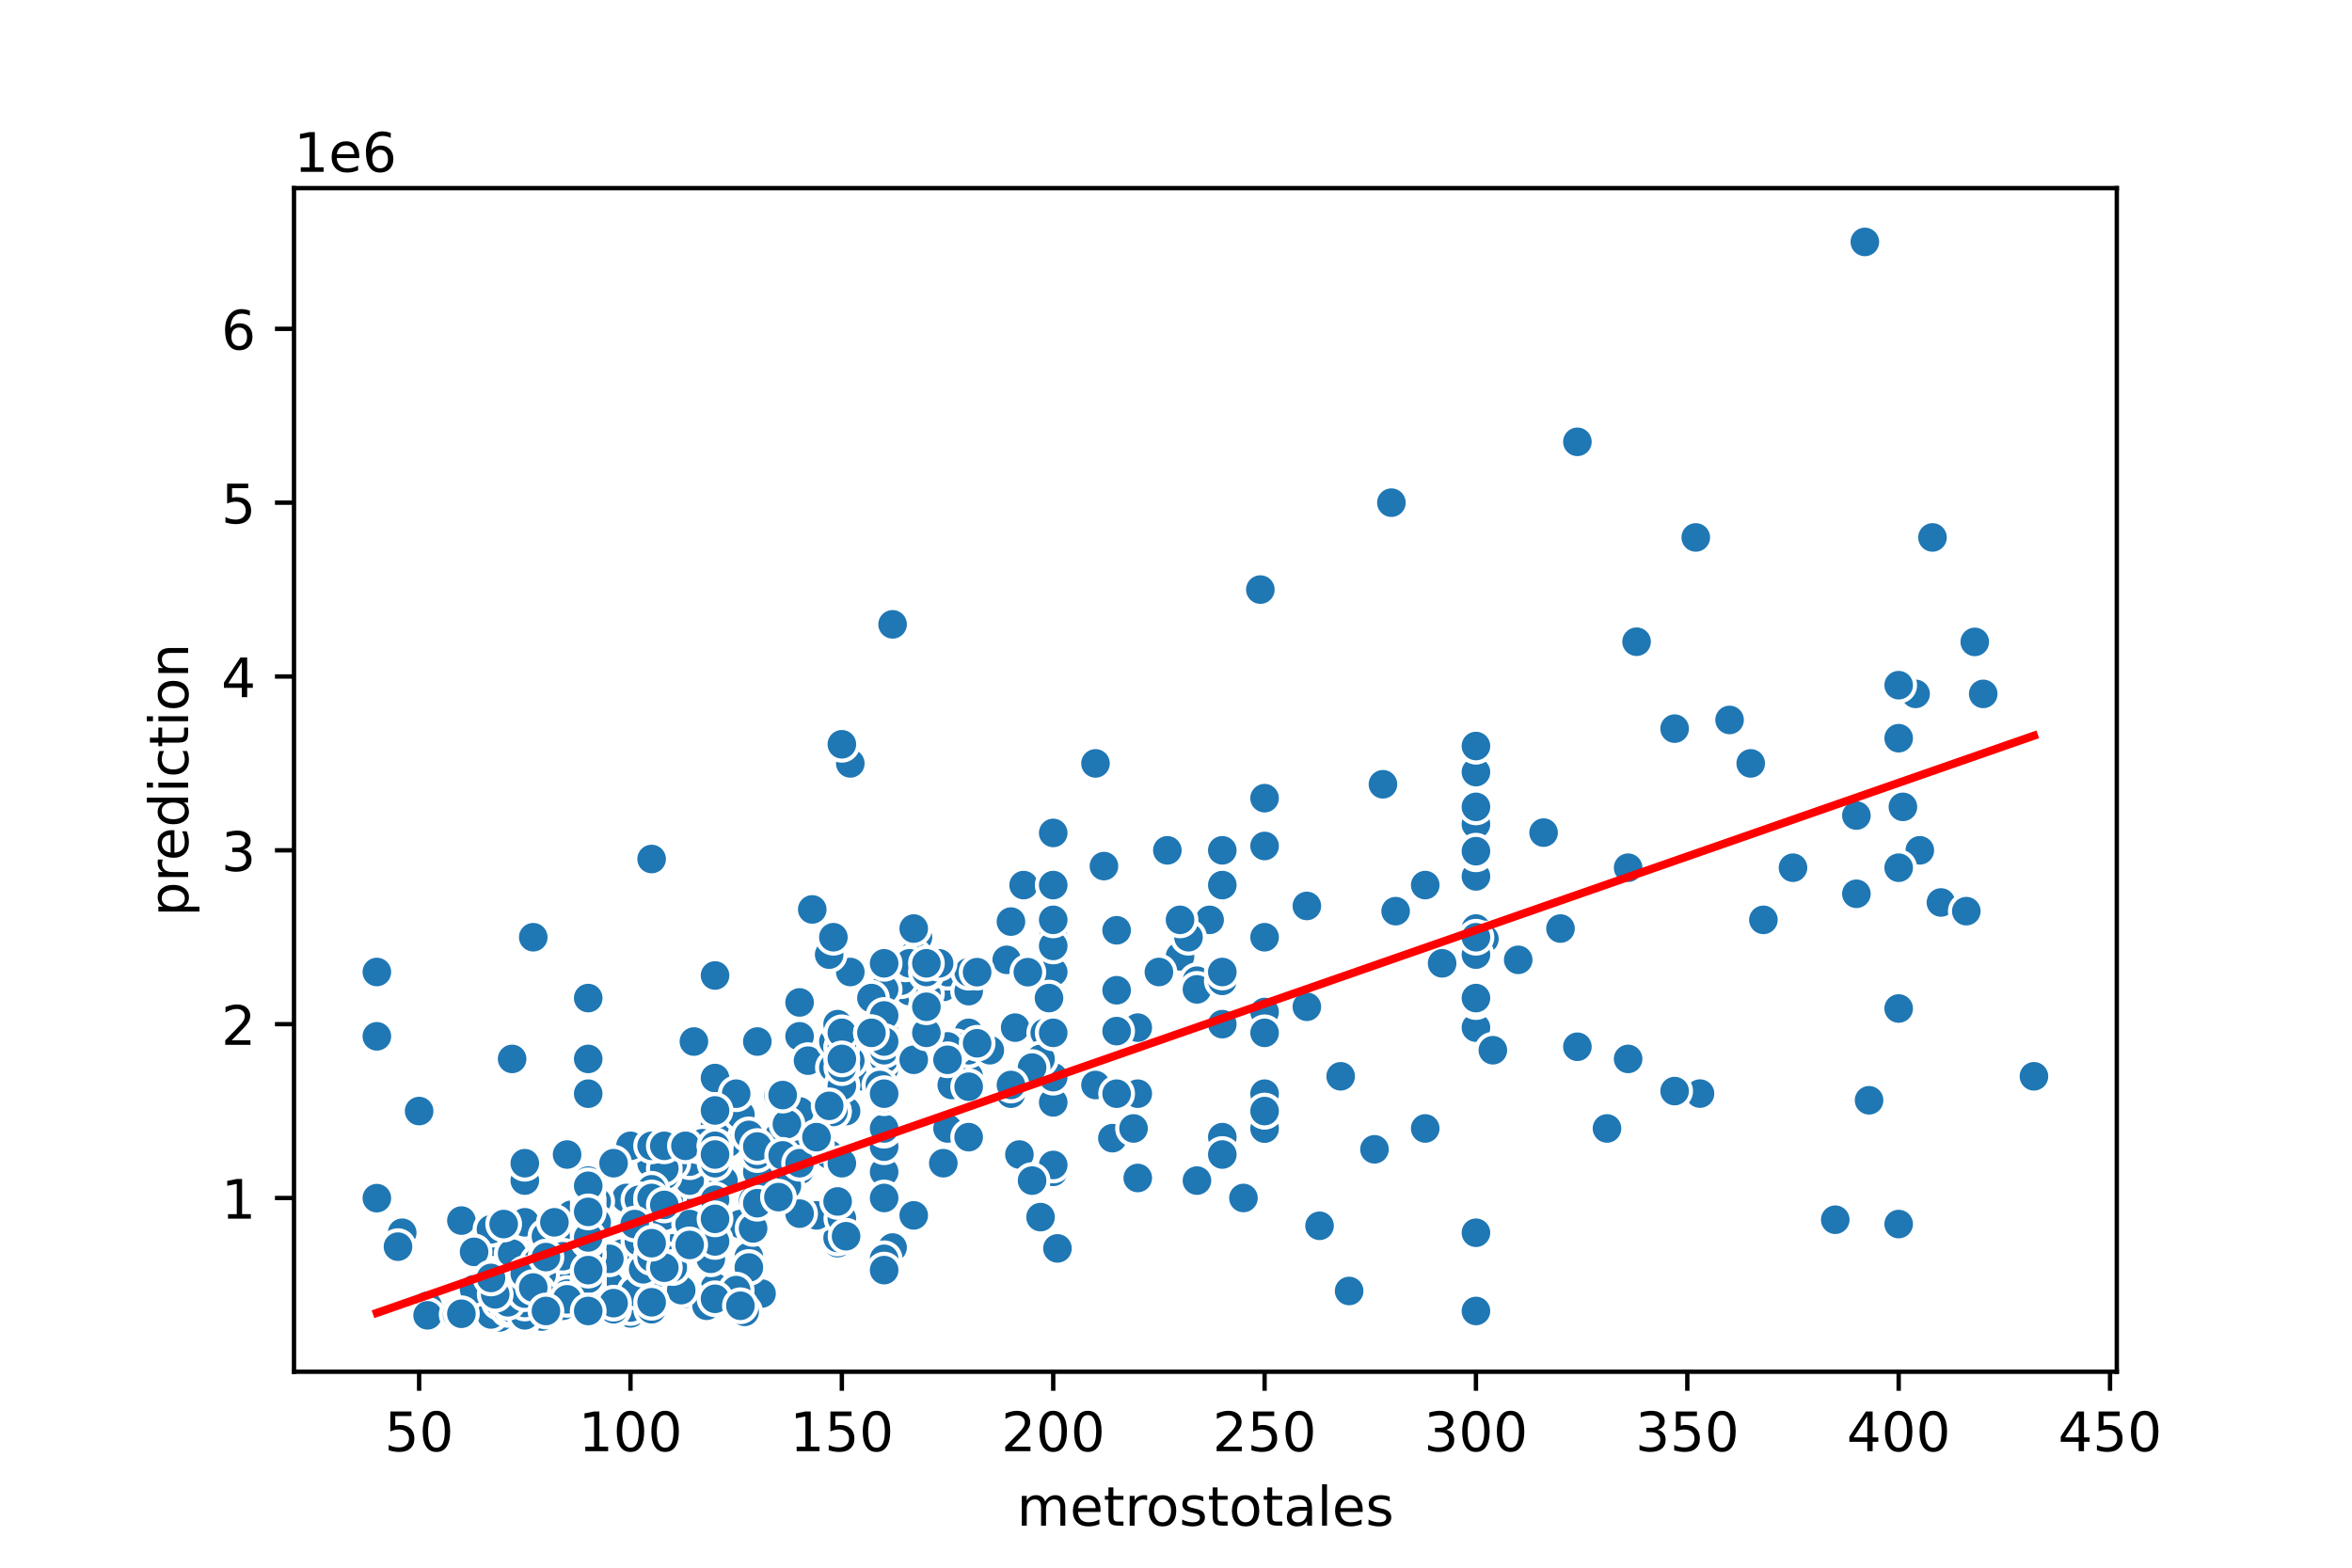 <?xml version="1.0" encoding="utf-8" standalone="no"?>
<!DOCTYPE svg PUBLIC "-//W3C//DTD SVG 1.1//EN"
  "http://www.w3.org/Graphics/SVG/1.1/DTD/svg11.dtd">
<!-- Created with matplotlib (https://matplotlib.org/) -->
<svg height="288pt" version="1.1" viewBox="0 0 432 288" width="432pt" xmlns="http://www.w3.org/2000/svg" xmlns:xlink="http://www.w3.org/1999/xlink">
 <defs>
  <style type="text/css">
*{stroke-linecap:butt;stroke-linejoin:round;}
  </style>
 </defs>
 <g id="figure_1">
  <g id="patch_1">
   <path d="M 0 288 
L 432 288 
L 432 0 
L 0 0 
z
" style="fill:#ffffff;"/>
  </g>
  <g id="axes_1">
   <g id="patch_2">
    <path d="M 54 252 
L 388.8 252 
L 388.8 34.56 
L 54 34.56 
z
" style="fill:#ffffff;"/>
   </g>
   <g id="PathCollection_1">
    <defs>
     <path d="M 0 3 
C 0.796 3 1.559 2.684 2.121 2.121 
C 2.684 1.559 3 0.796 3 0 
C 3 -0.796 2.684 -1.559 2.121 -2.121 
C 1.559 -2.684 0.796 -3 0 -3 
C -0.796 -3 -1.559 -2.684 -2.121 -2.121 
C -2.684 -1.559 -3 -0.796 -3 0 
C -3 0.796 -2.684 1.559 -2.121 2.121 
C -1.559 2.684 -0.796 3 0 3 
z
" id="m9ac236edd1" style="stroke:#ffffff;stroke-width:0.75;"/>
    </defs>
    <g clip-path="url(#p3560def3cd)">
     <use style="fill:#1f77b4;stroke:#ffffff;stroke-width:0.75;" x="78.535" xlink:href="#m9ac236edd1" y="239.881"/>
     <use style="fill:#1f77b4;stroke:#ffffff;stroke-width:0.75;" x="108.04" xlink:href="#m9ac236edd1" y="226.788"/>
     <use style="fill:#1f77b4;stroke:#ffffff;stroke-width:0.75;" x="356.5" xlink:href="#m9ac236edd1" y="165.794"/>
     <use style="fill:#1f77b4;stroke:#ffffff;stroke-width:0.75;" x="100.276" xlink:href="#m9ac236edd1" y="236.209"/>
     <use style="fill:#1f77b4;stroke:#ffffff;stroke-width:0.75;" x="115.804" xlink:href="#m9ac236edd1" y="241.286"/>
     <use style="fill:#1f77b4;stroke:#ffffff;stroke-width:0.75;" x="162.391" xlink:href="#m9ac236edd1" y="215.292"/>
     <use style="fill:#1f77b4;stroke:#ffffff;stroke-width:0.75;" x="141.427" xlink:href="#m9ac236edd1" y="218.485"/>
     <use style="fill:#1f77b4;stroke:#ffffff;stroke-width:0.75;" x="140.65" xlink:href="#m9ac236edd1" y="210.821"/>
     <use style="fill:#1f77b4;stroke:#ffffff;stroke-width:0.75;" x="84.747" xlink:href="#m9ac236edd1" y="224.233"/>
     <use style="fill:#1f77b4;stroke:#ffffff;stroke-width:0.75;" x="205.095" xlink:href="#m9ac236edd1" y="170.903"/>
     <use style="fill:#1f77b4;stroke:#ffffff;stroke-width:0.75;" x="96.394" xlink:href="#m9ac236edd1" y="228.225"/>
     <use style="fill:#1f77b4;stroke:#ffffff;stroke-width:0.75;" x="177.919" xlink:href="#m9ac236edd1" y="197.728"/>
     <use style="fill:#1f77b4;stroke:#ffffff;stroke-width:0.75;" x="162.391" xlink:href="#m9ac236edd1" y="182.399"/>
     <use style="fill:#1f77b4;stroke:#ffffff;stroke-width:0.75;" x="126.675" xlink:href="#m9ac236edd1" y="214.749"/>
     <use style="fill:#1f77b4;stroke:#ffffff;stroke-width:0.75;" x="146.862" xlink:href="#m9ac236edd1" y="212.13"/>
     <use style="fill:#1f77b4;stroke:#ffffff;stroke-width:0.75;" x="299.044" xlink:href="#m9ac236edd1" y="159.407"/>
     <use style="fill:#1f77b4;stroke:#ffffff;stroke-width:0.75;" x="133.663" xlink:href="#m9ac236edd1" y="209.959"/>
     <use style="fill:#1f77b4;stroke:#ffffff;stroke-width:0.75;" x="90.182" xlink:href="#m9ac236edd1" y="235.41"/>
     <use style="fill:#1f77b4;stroke:#ffffff;stroke-width:0.75;" x="146.862" xlink:href="#m9ac236edd1" y="190.383"/>
     <use style="fill:#1f77b4;stroke:#ffffff;stroke-width:0.75;" x="271.092" xlink:href="#m9ac236edd1" y="240.839"/>
     <use style="fill:#1f77b4;stroke:#ffffff;stroke-width:0.75;" x="232.27" xlink:href="#m9ac236edd1" y="207.34"/>
     <use style="fill:#1f77b4;stroke:#ffffff;stroke-width:0.75;" x="130.557" xlink:href="#m9ac236edd1" y="220.401"/>
     <use style="fill:#1f77b4;stroke:#ffffff;stroke-width:0.75;" x="91.735" xlink:href="#m9ac236edd1" y="234.452"/>
     <use style="fill:#1f77b4;stroke:#ffffff;stroke-width:0.75;" x="90.958" xlink:href="#m9ac236edd1" y="236.209"/>
     <use style="fill:#1f77b4;stroke:#ffffff;stroke-width:0.75;" x="90.958" xlink:href="#m9ac236edd1" y="235.251"/>
     <use style="fill:#1f77b4;stroke:#ffffff;stroke-width:0.75;" x="108.04" xlink:href="#m9ac236edd1" y="236.688"/>
     <use style="fill:#1f77b4;stroke:#ffffff;stroke-width:0.75;" x="311.467" xlink:href="#m9ac236edd1" y="98.732"/>
     <use style="fill:#1f77b4;stroke:#ffffff;stroke-width:0.75;" x="307.585" xlink:href="#m9ac236edd1" y="133.859"/>
     <use style="fill:#1f77b4;stroke:#ffffff;stroke-width:0.75;" x="112.699" xlink:href="#m9ac236edd1" y="238.923"/>
     <use style="fill:#1f77b4;stroke:#ffffff;stroke-width:0.75;" x="186.46" xlink:href="#m9ac236edd1" y="188.786"/>
     <use style="fill:#1f77b4;stroke:#ffffff;stroke-width:0.75;" x="271.092" xlink:href="#m9ac236edd1" y="188.786"/>
     <use style="fill:#1f77b4;stroke:#ffffff;stroke-width:0.75;" x="108.04" xlink:href="#m9ac236edd1" y="234.069"/>
     <use style="fill:#1f77b4;stroke:#ffffff;stroke-width:0.75;" x="96.394" xlink:href="#m9ac236edd1" y="236.847"/>
     <use style="fill:#1f77b4;stroke:#ffffff;stroke-width:0.75;" x="153.85" xlink:href="#m9ac236edd1" y="228.385"/>
     <use style="fill:#1f77b4;stroke:#ffffff;stroke-width:0.75;" x="122.016" xlink:href="#m9ac236edd1" y="213.695"/>
     <use style="fill:#1f77b4;stroke:#ffffff;stroke-width:0.75;" x="261.775" xlink:href="#m9ac236edd1" y="162.6"/>
     <use style="fill:#1f77b4;stroke:#ffffff;stroke-width:0.75;" x="104.934" xlink:href="#m9ac236edd1" y="223.16"/>
     <use style="fill:#1f77b4;stroke:#ffffff;stroke-width:0.75;" x="167.049" xlink:href="#m9ac236edd1" y="182.08"/>
     <use style="fill:#1f77b4;stroke:#ffffff;stroke-width:0.75;" x="177.919" xlink:href="#m9ac236edd1" y="192.938"/>
     <use style="fill:#1f77b4;stroke:#ffffff;stroke-width:0.75;" x="90.182" xlink:href="#m9ac236edd1" y="233.015"/>
     <use style="fill:#1f77b4;stroke:#ffffff;stroke-width:0.75;" x="272.645" xlink:href="#m9ac236edd1" y="172.5"/>
     <use style="fill:#1f77b4;stroke:#ffffff;stroke-width:0.75;" x="108.04" xlink:href="#m9ac236edd1" y="234.452"/>
     <use style="fill:#1f77b4;stroke:#ffffff;stroke-width:0.75;" x="158.509" xlink:href="#m9ac236edd1" y="197.728"/>
     <use style="fill:#1f77b4;stroke:#ffffff;stroke-width:0.75;" x="108.04" xlink:href="#m9ac236edd1" y="240.52"/>
     <use style="fill:#1f77b4;stroke:#ffffff;stroke-width:0.75;" x="224.506" xlink:href="#m9ac236edd1" y="188.148"/>
     <use style="fill:#1f77b4;stroke:#ffffff;stroke-width:0.75;" x="148.415" xlink:href="#m9ac236edd1" y="194.854"/>
     <use style="fill:#1f77b4;stroke:#ffffff;stroke-width:0.75;" x="90.182" xlink:href="#m9ac236edd1" y="233.973"/>
     <use style="fill:#1f77b4;stroke:#ffffff;stroke-width:0.75;" x="139.874" xlink:href="#m9ac236edd1" y="237.646"/>
     <use style="fill:#1f77b4;stroke:#ffffff;stroke-width:0.75;" x="93.288" xlink:href="#m9ac236edd1" y="233.015"/>
     <use style="fill:#1f77b4;stroke:#ffffff;stroke-width:0.75;" x="90.182" xlink:href="#m9ac236edd1" y="233.175"/>
     <use style="fill:#1f77b4;stroke:#ffffff;stroke-width:0.75;" x="90.182" xlink:href="#m9ac236edd1" y="242.116"/>
     <use style="fill:#1f77b4;stroke:#ffffff;stroke-width:0.75;" x="138.321" xlink:href="#m9ac236edd1" y="220.561"/>
     <use style="fill:#1f77b4;stroke:#ffffff;stroke-width:0.75;" x="271.092" xlink:href="#m9ac236edd1" y="159.407"/>
     <use style="fill:#1f77b4;stroke:#ffffff;stroke-width:0.75;" x="119.687" xlink:href="#m9ac236edd1" y="213.695"/>
     <use style="fill:#1f77b4;stroke:#ffffff;stroke-width:0.75;" x="122.016" xlink:href="#m9ac236edd1" y="231.259"/>
     <use style="fill:#1f77b4;stroke:#ffffff;stroke-width:0.75;" x="317.678" xlink:href="#m9ac236edd1" y="132.263"/>
     <use style="fill:#1f77b4;stroke:#ffffff;stroke-width:0.75;" x="163.944" xlink:href="#m9ac236edd1" y="229.183"/>
     <use style="fill:#1f77b4;stroke:#ffffff;stroke-width:0.75;" x="131.333" xlink:href="#m9ac236edd1" y="236.528"/>
     <use style="fill:#1f77b4;stroke:#ffffff;stroke-width:0.75;" x="181.802" xlink:href="#m9ac236edd1" y="192.938"/>
     <use style="fill:#1f77b4;stroke:#ffffff;stroke-width:0.75;" x="204.318" xlink:href="#m9ac236edd1" y="209.093"/>
     <use style="fill:#1f77b4;stroke:#ffffff;stroke-width:0.75;" x="193.448" xlink:href="#m9ac236edd1" y="197.728"/>
     <use style="fill:#1f77b4;stroke:#ffffff;stroke-width:0.75;" x="131.333" xlink:href="#m9ac236edd1" y="238.923"/>
     <use style="fill:#1f77b4;stroke:#ffffff;stroke-width:0.75;" x="108.04" xlink:href="#m9ac236edd1" y="216.888"/>
     <use style="fill:#1f77b4;stroke:#ffffff;stroke-width:0.75;" x="152.297" xlink:href="#m9ac236edd1" y="212.098"/>
     <use style="fill:#1f77b4;stroke:#ffffff;stroke-width:0.75;" x="96.394" xlink:href="#m9ac236edd1" y="234.165"/>
     <use style="fill:#1f77b4;stroke:#ffffff;stroke-width:0.75;" x="96.394" xlink:href="#m9ac236edd1" y="236.847"/>
     <use style="fill:#1f77b4;stroke:#ffffff;stroke-width:0.75;" x="108.04" xlink:href="#m9ac236edd1" y="233.654"/>
     <use style="fill:#1f77b4;stroke:#ffffff;stroke-width:0.75;" x="252.458" xlink:href="#m9ac236edd1" y="211.14"/>
     <use style="fill:#1f77b4;stroke:#ffffff;stroke-width:0.75;" x="271.092" xlink:href="#m9ac236edd1" y="156.533"/>
     <use style="fill:#1f77b4;stroke:#ffffff;stroke-width:0.75;" x="108.04" xlink:href="#m9ac236edd1" y="238.604"/>
     <use style="fill:#1f77b4;stroke:#ffffff;stroke-width:0.75;" x="184.907" xlink:href="#m9ac236edd1" y="176.332"/>
     <use style="fill:#1f77b4;stroke:#ffffff;stroke-width:0.75;" x="90.958" xlink:href="#m9ac236edd1" y="236.688"/>
     <use style="fill:#1f77b4;stroke:#ffffff;stroke-width:0.75;" x="254.01" xlink:href="#m9ac236edd1" y="144.078"/>
     <use style="fill:#1f77b4;stroke:#ffffff;stroke-width:0.75;" x="231.494" xlink:href="#m9ac236edd1" y="108.312"/>
     <use style="fill:#1f77b4;stroke:#ffffff;stroke-width:0.75;" x="271.092" xlink:href="#m9ac236edd1" y="151.423"/>
     <use style="fill:#1f77b4;stroke:#ffffff;stroke-width:0.75;" x="91.735" xlink:href="#m9ac236edd1" y="240.839"/>
     <use style="fill:#1f77b4;stroke:#ffffff;stroke-width:0.75;" x="174.814" xlink:href="#m9ac236edd1" y="199.325"/>
     <use style="fill:#1f77b4;stroke:#ffffff;stroke-width:0.75;" x="342.524" xlink:href="#m9ac236edd1" y="44.444"/>
     <use style="fill:#1f77b4;stroke:#ffffff;stroke-width:0.75;" x="90.182" xlink:href="#m9ac236edd1" y="242.116"/>
     <use style="fill:#1f77b4;stroke:#ffffff;stroke-width:0.75;" x="90.958" xlink:href="#m9ac236edd1" y="241.637"/>
     <use style="fill:#1f77b4;stroke:#ffffff;stroke-width:0.75;" x="362.712" xlink:href="#m9ac236edd1" y="117.924"/>
     <use style="fill:#1f77b4;stroke:#ffffff;stroke-width:0.75;" x="156.179" xlink:href="#m9ac236edd1" y="140.246"/>
     <use style="fill:#1f77b4;stroke:#ffffff;stroke-width:0.75;" x="90.182" xlink:href="#m9ac236edd1" y="232.217"/>
     <use style="fill:#1f77b4;stroke:#ffffff;stroke-width:0.75;" x="115.028" xlink:href="#m9ac236edd1" y="220.082"/>
     <use style="fill:#1f77b4;stroke:#ffffff;stroke-width:0.75;" x="139.098" xlink:href="#m9ac236edd1" y="191.341"/>
     <use style="fill:#1f77b4;stroke:#ffffff;stroke-width:0.75;" x="94.064" xlink:href="#m9ac236edd1" y="237.646"/>
     <use style="fill:#1f77b4;stroke:#ffffff;stroke-width:0.75;" x="111.922" xlink:href="#m9ac236edd1" y="233.494"/>
     <use style="fill:#1f77b4;stroke:#ffffff;stroke-width:0.75;" x="127.451" xlink:href="#m9ac236edd1" y="217.208"/>
     <use style="fill:#1f77b4;stroke:#ffffff;stroke-width:0.75;" x="191.895" xlink:href="#m9ac236edd1" y="189.744"/>
     <use style="fill:#1f77b4;stroke:#ffffff;stroke-width:0.75;" x="108.04" xlink:href="#m9ac236edd1" y="235.985"/>
     <use style="fill:#1f77b4;stroke:#ffffff;stroke-width:0.75;" x="193.448" xlink:href="#m9ac236edd1" y="213.695"/>
     <use style="fill:#1f77b4;stroke:#ffffff;stroke-width:0.75;" x="125.898" xlink:href="#m9ac236edd1" y="237.646"/>
     <use style="fill:#1f77b4;stroke:#ffffff;stroke-width:0.75;" x="119.687" xlink:href="#m9ac236edd1" y="234.452"/>
     <use style="fill:#1f77b4;stroke:#ffffff;stroke-width:0.75;" x="222.176" xlink:href="#m9ac236edd1" y="168.987"/>
     <use style="fill:#1f77b4;stroke:#ffffff;stroke-width:0.75;" x="119.687" xlink:href="#m9ac236edd1" y="232.217"/>
     <use style="fill:#1f77b4;stroke:#ffffff;stroke-width:0.75;" x="98.723" xlink:href="#m9ac236edd1" y="237.007"/>
     <use style="fill:#1f77b4;stroke:#ffffff;stroke-width:0.75;" x="149.968" xlink:href="#m9ac236edd1" y="210.502"/>
     <use style="fill:#1f77b4;stroke:#ffffff;stroke-width:0.75;" x="112.699" xlink:href="#m9ac236edd1" y="240.839"/>
     <use style="fill:#1f77b4;stroke:#ffffff;stroke-width:0.75;" x="153.073" xlink:href="#m9ac236edd1" y="196.131"/>
     <use style="fill:#1f77b4;stroke:#ffffff;stroke-width:0.75;" x="96.394" xlink:href="#m9ac236edd1" y="224.553"/>
     <use style="fill:#1f77b4;stroke:#ffffff;stroke-width:0.75;" x="193.448" xlink:href="#m9ac236edd1" y="172.18"/>
     <use style="fill:#1f77b4;stroke:#ffffff;stroke-width:0.75;" x="122.016" xlink:href="#m9ac236edd1" y="232.344"/>
     <use style="fill:#1f77b4;stroke:#ffffff;stroke-width:0.75;" x="201.213" xlink:href="#m9ac236edd1" y="199.325"/>
     <use style="fill:#1f77b4;stroke:#ffffff;stroke-width:0.75;" x="162.391" xlink:href="#m9ac236edd1" y="194.534"/>
     <use style="fill:#1f77b4;stroke:#ffffff;stroke-width:0.75;" x="228.388" xlink:href="#m9ac236edd1" y="220.082"/>
     <use style="fill:#1f77b4;stroke:#ffffff;stroke-width:0.75;" x="131.333" xlink:href="#m9ac236edd1" y="228.065"/>
     <use style="fill:#1f77b4;stroke:#ffffff;stroke-width:0.75;" x="108.04" xlink:href="#m9ac236edd1" y="230.62"/>
     <use style="fill:#1f77b4;stroke:#ffffff;stroke-width:0.75;" x="135.992" xlink:href="#m9ac236edd1" y="224.872"/>
     <use style="fill:#1f77b4;stroke:#ffffff;stroke-width:0.75;" x="108.04" xlink:href="#m9ac236edd1" y="234.133"/>
     <use style="fill:#1f77b4;stroke:#ffffff;stroke-width:0.75;" x="185.684" xlink:href="#m9ac236edd1" y="169.306"/>
     <use style="fill:#1f77b4;stroke:#ffffff;stroke-width:0.75;" x="216.741" xlink:href="#m9ac236edd1" y="175.693"/>
     <use style="fill:#1f77b4;stroke:#ffffff;stroke-width:0.75;" x="94.064" xlink:href="#m9ac236edd1" y="239.881"/>
     <use style="fill:#1f77b4;stroke:#ffffff;stroke-width:0.75;" x="130.557" xlink:href="#m9ac236edd1" y="231.259"/>
     <use style="fill:#1f77b4;stroke:#ffffff;stroke-width:0.75;" x="185.684" xlink:href="#m9ac236edd1" y="200.921"/>
     <use style="fill:#1f77b4;stroke:#ffffff;stroke-width:0.75;" x="90.958" xlink:href="#m9ac236edd1" y="236.368"/>
     <use style="fill:#1f77b4;stroke:#ffffff;stroke-width:0.75;" x="271.092" xlink:href="#m9ac236edd1" y="170.584"/>
     <use style="fill:#1f77b4;stroke:#ffffff;stroke-width:0.75;" x="108.04" xlink:href="#m9ac236edd1" y="237.646"/>
     <use style="fill:#1f77b4;stroke:#ffffff;stroke-width:0.75;" x="109.593" xlink:href="#m9ac236edd1" y="220.72"/>
     <use style="fill:#1f77b4;stroke:#ffffff;stroke-width:0.75;" x="146.862" xlink:href="#m9ac236edd1" y="214.972"/>
     <use style="fill:#1f77b4;stroke:#ffffff;stroke-width:0.75;" x="115.804" xlink:href="#m9ac236edd1" y="236.049"/>
     <use style="fill:#1f77b4;stroke:#ffffff;stroke-width:0.75;" x="97.946" xlink:href="#m9ac236edd1" y="237.489"/>
     <use style="fill:#1f77b4;stroke:#ffffff;stroke-width:0.75;" x="90.958" xlink:href="#m9ac236edd1" y="240.2"/>
     <use style="fill:#1f77b4;stroke:#ffffff;stroke-width:0.75;" x="153.85" xlink:href="#m9ac236edd1" y="227.427"/>
     <use style="fill:#1f77b4;stroke:#ffffff;stroke-width:0.75;" x="193.448" xlink:href="#m9ac236edd1" y="178.567"/>
     <use style="fill:#1f77b4;stroke:#ffffff;stroke-width:0.75;" x="173.261" xlink:href="#m9ac236edd1" y="181.314"/>
     <use style="fill:#1f77b4;stroke:#ffffff;stroke-width:0.75;" x="193.448" xlink:href="#m9ac236edd1" y="202.518"/>
     <use style="fill:#1f77b4;stroke:#ffffff;stroke-width:0.75;" x="106.487" xlink:href="#m9ac236edd1" y="231.961"/>
     <use style="fill:#1f77b4;stroke:#ffffff;stroke-width:0.75;" x="122.016" xlink:href="#m9ac236edd1" y="228.704"/>
     <use style="fill:#1f77b4;stroke:#ffffff;stroke-width:0.75;" x="192.672" xlink:href="#m9ac236edd1" y="183.357"/>
     <use style="fill:#1f77b4;stroke:#ffffff;stroke-width:0.75;" x="373.582" xlink:href="#m9ac236edd1" y="197.728"/>
     <use style="fill:#1f77b4;stroke:#ffffff;stroke-width:0.75;" x="272.645" xlink:href="#m9ac236edd1" y="172.5"/>
     <use style="fill:#1f77b4;stroke:#ffffff;stroke-width:0.75;" x="131.333" xlink:href="#m9ac236edd1" y="211.3"/>
     <use style="fill:#1f77b4;stroke:#ffffff;stroke-width:0.75;" x="201.213" xlink:href="#m9ac236edd1" y="140.246"/>
     <use style="fill:#1f77b4;stroke:#ffffff;stroke-width:0.75;" x="131.333" xlink:href="#m9ac236edd1" y="227.746"/>
     <use style="fill:#1f77b4;stroke:#ffffff;stroke-width:0.75;" x="117.357" xlink:href="#m9ac236edd1" y="232.855"/>
     <use style="fill:#1f77b4;stroke:#ffffff;stroke-width:0.75;" x="108.04" xlink:href="#m9ac236edd1" y="236.209"/>
     <use style="fill:#1f77b4;stroke:#ffffff;stroke-width:0.75;" x="271.092" xlink:href="#m9ac236edd1" y="141.843"/>
     <use style="fill:#1f77b4;stroke:#ffffff;stroke-width:0.75;" x="193.448" xlink:href="#m9ac236edd1" y="197.887"/>
     <use style="fill:#1f77b4;stroke:#ffffff;stroke-width:0.75;" x="154.626" xlink:href="#m9ac236edd1" y="192.938"/>
     <use style="fill:#1f77b4;stroke:#ffffff;stroke-width:0.75;" x="271.092" xlink:href="#m9ac236edd1" y="175.374"/>
     <use style="fill:#1f77b4;stroke:#ffffff;stroke-width:0.75;" x="154.626" xlink:href="#m9ac236edd1" y="192.938"/>
     <use style="fill:#1f77b4;stroke:#ffffff;stroke-width:0.75;" x="352.618" xlink:href="#m9ac236edd1" y="156.213"/>
     <use style="fill:#1f77b4;stroke:#ffffff;stroke-width:0.75;" x="108.04" xlink:href="#m9ac236edd1" y="221.678"/>
     <use style="fill:#1f77b4;stroke:#ffffff;stroke-width:0.75;" x="108.04" xlink:href="#m9ac236edd1" y="233.813"/>
     <use style="fill:#1f77b4;stroke:#ffffff;stroke-width:0.75;" x="113.475" xlink:href="#m9ac236edd1" y="239.881"/>
     <use style="fill:#1f77b4;stroke:#ffffff;stroke-width:0.75;" x="104.158" xlink:href="#m9ac236edd1" y="234.931"/>
     <use style="fill:#1f77b4;stroke:#ffffff;stroke-width:0.75;" x="191.119" xlink:href="#m9ac236edd1" y="194.534"/>
     <use style="fill:#1f77b4;stroke:#ffffff;stroke-width:0.75;" x="125.122" xlink:href="#m9ac236edd1" y="211.14"/>
     <use style="fill:#1f77b4;stroke:#ffffff;stroke-width:0.75;" x="271.092" xlink:href="#m9ac236edd1" y="161.003"/>
     <use style="fill:#1f77b4;stroke:#ffffff;stroke-width:0.75;" x="133.663" xlink:href="#m9ac236edd1" y="207.308"/>
     <use style="fill:#1f77b4;stroke:#ffffff;stroke-width:0.75;" x="177.919" xlink:href="#m9ac236edd1" y="181.761"/>
     <use style="fill:#1f77b4;stroke:#ffffff;stroke-width:0.75;" x="96.394" xlink:href="#m9ac236edd1" y="234.037"/>
     <use style="fill:#1f77b4;stroke:#ffffff;stroke-width:0.75;" x="144.533" xlink:href="#m9ac236edd1" y="217.846"/>
     <use style="fill:#1f77b4;stroke:#ffffff;stroke-width:0.75;" x="348.736" xlink:href="#m9ac236edd1" y="224.872"/>
     <use style="fill:#1f77b4;stroke:#ffffff;stroke-width:0.75;" x="108.04" xlink:href="#m9ac236edd1" y="233.175"/>
     <use style="fill:#1f77b4;stroke:#ffffff;stroke-width:0.75;" x="122.016" xlink:href="#m9ac236edd1" y="223.595"/>
     <use style="fill:#1f77b4;stroke:#ffffff;stroke-width:0.75;" x="108.04" xlink:href="#m9ac236edd1" y="229.694"/>
     <use style="fill:#1f77b4;stroke:#ffffff;stroke-width:0.75;" x="108.04" xlink:href="#m9ac236edd1" y="240.184"/>
     <use style="fill:#1f77b4;stroke:#ffffff;stroke-width:0.75;" x="96.394" xlink:href="#m9ac236edd1" y="235.41"/>
     <use style="fill:#1f77b4;stroke:#ffffff;stroke-width:0.75;" x="115.804" xlink:href="#m9ac236edd1" y="240.2"/>
     <use style="fill:#1f77b4;stroke:#ffffff;stroke-width:0.75;" x="139.098" xlink:href="#m9ac236edd1" y="215.292"/>
     <use style="fill:#1f77b4;stroke:#ffffff;stroke-width:0.75;" x="90.958" xlink:href="#m9ac236edd1" y="237.646"/>
     <use style="fill:#1f77b4;stroke:#ffffff;stroke-width:0.75;" x="146.862" xlink:href="#m9ac236edd1" y="210.502"/>
     <use style="fill:#1f77b4;stroke:#ffffff;stroke-width:0.75;" x="154.626" xlink:href="#m9ac236edd1" y="192.938"/>
     <use style="fill:#1f77b4;stroke:#ffffff;stroke-width:0.75;" x="104.158" xlink:href="#m9ac236edd1" y="237.646"/>
     <use style="fill:#1f77b4;stroke:#ffffff;stroke-width:0.75;" x="96.394" xlink:href="#m9ac236edd1" y="235.091"/>
     <use style="fill:#1f77b4;stroke:#ffffff;stroke-width:0.75;" x="90.182" xlink:href="#m9ac236edd1" y="235.889"/>
     <use style="fill:#1f77b4;stroke:#ffffff;stroke-width:0.75;" x="111.922" xlink:href="#m9ac236edd1" y="236.113"/>
     <use style="fill:#1f77b4;stroke:#ffffff;stroke-width:0.75;" x="123.569" xlink:href="#m9ac236edd1" y="223.307"/>
     <use style="fill:#1f77b4;stroke:#ffffff;stroke-width:0.75;" x="131.333" xlink:href="#m9ac236edd1" y="206.669"/>
     <use style="fill:#1f77b4;stroke:#ffffff;stroke-width:0.75;" x="218.294" xlink:href="#m9ac236edd1" y="172.18"/>
     <use style="fill:#1f77b4;stroke:#ffffff;stroke-width:0.75;" x="99.499" xlink:href="#m9ac236edd1" y="234.455"/>
     <use style="fill:#1f77b4;stroke:#ffffff;stroke-width:0.75;" x="118.91" xlink:href="#m9ac236edd1" y="226.469"/>
     <use style="fill:#1f77b4;stroke:#ffffff;stroke-width:0.75;" x="118.91" xlink:href="#m9ac236edd1" y="224.872"/>
     <use style="fill:#1f77b4;stroke:#ffffff;stroke-width:0.75;" x="146.862" xlink:href="#m9ac236edd1" y="204.179"/>
     <use style="fill:#1f77b4;stroke:#ffffff;stroke-width:0.75;" x="188.013" xlink:href="#m9ac236edd1" y="162.6"/>
     <use style="fill:#1f77b4;stroke:#ffffff;stroke-width:0.75;" x="271.092" xlink:href="#m9ac236edd1" y="156.852"/>
     <use style="fill:#1f77b4;stroke:#ffffff;stroke-width:0.75;" x="125.898" xlink:href="#m9ac236edd1" y="219.443"/>
     <use style="fill:#1f77b4;stroke:#ffffff;stroke-width:0.75;" x="349.512" xlink:href="#m9ac236edd1" y="148.23"/>
     <use style="fill:#1f77b4;stroke:#ffffff;stroke-width:0.75;" x="193.448" xlink:href="#m9ac236edd1" y="162.6"/>
     <use style="fill:#1f77b4;stroke:#ffffff;stroke-width:0.75;" x="348.736" xlink:href="#m9ac236edd1" y="135.616"/>
     <use style="fill:#1f77b4;stroke:#ffffff;stroke-width:0.75;" x="96.394" xlink:href="#m9ac236edd1" y="233.175"/>
     <use style="fill:#1f77b4;stroke:#ffffff;stroke-width:0.75;" x="108.04" xlink:href="#m9ac236edd1" y="228.065"/>
     <use style="fill:#1f77b4;stroke:#ffffff;stroke-width:0.75;" x="142.98" xlink:href="#m9ac236edd1" y="208.905"/>
     <use style="fill:#1f77b4;stroke:#ffffff;stroke-width:0.75;" x="95.617" xlink:href="#m9ac236edd1" y="240.041"/>
     <use style="fill:#1f77b4;stroke:#ffffff;stroke-width:0.75;" x="348.736" xlink:href="#m9ac236edd1" y="159.407"/>
     <use style="fill:#1f77b4;stroke:#ffffff;stroke-width:0.75;" x="131.333" xlink:href="#m9ac236edd1" y="228.065"/>
     <use style="fill:#1f77b4;stroke:#ffffff;stroke-width:0.75;" x="122.792" xlink:href="#m9ac236edd1" y="220.318"/>
     <use style="fill:#1f77b4;stroke:#ffffff;stroke-width:0.75;" x="170.155" xlink:href="#m9ac236edd1" y="182.559"/>
     <use style="fill:#1f77b4;stroke:#ffffff;stroke-width:0.75;" x="108.04" xlink:href="#m9ac236edd1" y="234.771"/>
     <use style="fill:#1f77b4;stroke:#ffffff;stroke-width:0.75;" x="299.044" xlink:href="#m9ac236edd1" y="194.534"/>
     <use style="fill:#1f77b4;stroke:#ffffff;stroke-width:0.75;" x="126.675" xlink:href="#m9ac236edd1" y="216.888"/>
     <use style="fill:#1f77b4;stroke:#ffffff;stroke-width:0.75;" x="108.04" xlink:href="#m9ac236edd1" y="239.242"/>
     <use style="fill:#1f77b4;stroke:#ffffff;stroke-width:0.75;" x="112.699" xlink:href="#m9ac236edd1" y="240.52"/>
     <use style="fill:#1f77b4;stroke:#ffffff;stroke-width:0.75;" x="90.182" xlink:href="#m9ac236edd1" y="231.897"/>
     <use style="fill:#1f77b4;stroke:#ffffff;stroke-width:0.75;" x="146.862" xlink:href="#m9ac236edd1" y="184.156"/>
     <use style="fill:#1f77b4;stroke:#ffffff;stroke-width:0.75;" x="162.391" xlink:href="#m9ac236edd1" y="231.259"/>
     <use style="fill:#1f77b4;stroke:#ffffff;stroke-width:0.75;" x="108.04" xlink:href="#m9ac236edd1" y="238.284"/>
     <use style="fill:#1f77b4;stroke:#ffffff;stroke-width:0.75;" x="140.65" xlink:href="#m9ac236edd1" y="219.124"/>
     <use style="fill:#1f77b4;stroke:#ffffff;stroke-width:0.75;" x="126.675" xlink:href="#m9ac236edd1" y="213.408"/>
     <use style="fill:#1f77b4;stroke:#ffffff;stroke-width:0.75;" x="208.201" xlink:href="#m9ac236edd1" y="207.308"/>
     <use style="fill:#1f77b4;stroke:#ffffff;stroke-width:0.75;" x="91.735" xlink:href="#m9ac236edd1" y="242.024"/>
     <use style="fill:#1f77b4;stroke:#ffffff;stroke-width:0.75;" x="137.545" xlink:href="#m9ac236edd1" y="230.876"/>
     <use style="fill:#1f77b4;stroke:#ffffff;stroke-width:0.75;" x="162.391" xlink:href="#m9ac236edd1" y="207.947"/>
     <use style="fill:#1f77b4;stroke:#ffffff;stroke-width:0.75;" x="193.448" xlink:href="#m9ac236edd1" y="189.744"/>
     <use style="fill:#1f77b4;stroke:#ffffff;stroke-width:0.75;" x="115.804" xlink:href="#m9ac236edd1" y="210.502"/>
     <use style="fill:#1f77b4;stroke:#ffffff;stroke-width:0.75;" x="278.856" xlink:href="#m9ac236edd1" y="176.332"/>
     <use style="fill:#1f77b4;stroke:#ffffff;stroke-width:0.75;" x="96.394" xlink:href="#m9ac236edd1" y="241.797"/>
     <use style="fill:#1f77b4;stroke:#ffffff;stroke-width:0.75;" x="94.064" xlink:href="#m9ac236edd1" y="194.534"/>
     <use style="fill:#1f77b4;stroke:#ffffff;stroke-width:0.75;" x="174.037" xlink:href="#m9ac236edd1" y="178.599"/>
     <use style="fill:#1f77b4;stroke:#ffffff;stroke-width:0.75;" x="138.321" xlink:href="#m9ac236edd1" y="225.67"/>
     <use style="fill:#1f77b4;stroke:#ffffff;stroke-width:0.75;" x="119.687" xlink:href="#m9ac236edd1" y="226.98"/>
     <use style="fill:#1f77b4;stroke:#ffffff;stroke-width:0.75;" x="142.98" xlink:href="#m9ac236edd1" y="201.241"/>
     <use style="fill:#1f77b4;stroke:#ffffff;stroke-width:0.75;" x="108.04" xlink:href="#m9ac236edd1" y="235.73"/>
     <use style="fill:#1f77b4;stroke:#ffffff;stroke-width:0.75;" x="73.877" xlink:href="#m9ac236edd1" y="226.469"/>
     <use style="fill:#1f77b4;stroke:#ffffff;stroke-width:0.75;" x="146.862" xlink:href="#m9ac236edd1" y="212.098"/>
     <use style="fill:#1f77b4;stroke:#ffffff;stroke-width:0.75;" x="108.04" xlink:href="#m9ac236edd1" y="235.73"/>
     <use style="fill:#1f77b4;stroke:#ffffff;stroke-width:0.75;" x="119.687" xlink:href="#m9ac236edd1" y="220.082"/>
     <use style="fill:#1f77b4;stroke:#ffffff;stroke-width:0.75;" x="119.687" xlink:href="#m9ac236edd1" y="222.157"/>
     <use style="fill:#1f77b4;stroke:#ffffff;stroke-width:0.75;" x="205.095" xlink:href="#m9ac236edd1" y="181.92"/>
     <use style="fill:#1f77b4;stroke:#ffffff;stroke-width:0.75;" x="90.958" xlink:href="#m9ac236edd1" y="228.129"/>
     <use style="fill:#1f77b4;stroke:#ffffff;stroke-width:0.75;" x="193.448" xlink:href="#m9ac236edd1" y="173.777"/>
     <use style="fill:#1f77b4;stroke:#ffffff;stroke-width:0.75;" x="162.391" xlink:href="#m9ac236edd1" y="199.644"/>
     <use style="fill:#1f77b4;stroke:#ffffff;stroke-width:0.75;" x="123.569" xlink:href="#m9ac236edd1" y="213.695"/>
     <use style="fill:#1f77b4;stroke:#ffffff;stroke-width:0.75;" x="117.357" xlink:href="#m9ac236edd1" y="223.595"/>
     <use style="fill:#1f77b4;stroke:#ffffff;stroke-width:0.75;" x="348.736" xlink:href="#m9ac236edd1" y="185.273"/>
     <use style="fill:#1f77b4;stroke:#ffffff;stroke-width:0.75;" x="261.775" xlink:href="#m9ac236edd1" y="207.308"/>
     <use style="fill:#1f77b4;stroke:#ffffff;stroke-width:0.75;" x="162.391" xlink:href="#m9ac236edd1" y="191.66"/>
     <use style="fill:#1f77b4;stroke:#ffffff;stroke-width:0.75;" x="96.394" xlink:href="#m9ac236edd1" y="233.494"/>
     <use style="fill:#1f77b4;stroke:#ffffff;stroke-width:0.75;" x="97.17" xlink:href="#m9ac236edd1" y="236.688"/>
     <use style="fill:#1f77b4;stroke:#ffffff;stroke-width:0.75;" x="99.499" xlink:href="#m9ac236edd1" y="241.158"/>
     <use style="fill:#1f77b4;stroke:#ffffff;stroke-width:0.75;" x="208.977" xlink:href="#m9ac236edd1" y="200.921"/>
     <use style="fill:#1f77b4;stroke:#ffffff;stroke-width:0.75;" x="90.182" xlink:href="#m9ac236edd1" y="225.83"/>
     <use style="fill:#1f77b4;stroke:#ffffff;stroke-width:0.75;" x="69.218" xlink:href="#m9ac236edd1" y="178.567"/>
     <use style="fill:#1f77b4;stroke:#ffffff;stroke-width:0.75;" x="255.563" xlink:href="#m9ac236edd1" y="92.345"/>
     <use style="fill:#1f77b4;stroke:#ffffff;stroke-width:0.75;" x="224.506" xlink:href="#m9ac236edd1" y="208.905"/>
     <use style="fill:#1f77b4;stroke:#ffffff;stroke-width:0.75;" x="108.04" xlink:href="#m9ac236edd1" y="220.401"/>
     <use style="fill:#1f77b4;stroke:#ffffff;stroke-width:0.75;" x="122.016" xlink:href="#m9ac236edd1" y="215.93"/>
     <use style="fill:#1f77b4;stroke:#ffffff;stroke-width:0.75;" x="271.092" xlink:href="#m9ac236edd1" y="137.053"/>
     <use style="fill:#1f77b4;stroke:#ffffff;stroke-width:0.75;" x="108.04" xlink:href="#m9ac236edd1" y="225.351"/>
     <use style="fill:#1f77b4;stroke:#ffffff;stroke-width:0.75;" x="73.1" xlink:href="#m9ac236edd1" y="229.023"/>
     <use style="fill:#1f77b4;stroke:#ffffff;stroke-width:0.75;" x="162.391" xlink:href="#m9ac236edd1" y="233.334"/>
     <use style="fill:#1f77b4;stroke:#ffffff;stroke-width:0.75;" x="162.391" xlink:href="#m9ac236edd1" y="191.66"/>
     <use style="fill:#1f77b4;stroke:#ffffff;stroke-width:0.75;" x="219.847" xlink:href="#m9ac236edd1" y="216.888"/>
     <use style="fill:#1f77b4;stroke:#ffffff;stroke-width:0.75;" x="312.243" xlink:href="#m9ac236edd1" y="200.905"/>
     <use style="fill:#1f77b4;stroke:#ffffff;stroke-width:0.75;" x="162.391" xlink:href="#m9ac236edd1" y="196.291"/>
     <use style="fill:#1f77b4;stroke:#ffffff;stroke-width:0.75;" x="232.27" xlink:href="#m9ac236edd1" y="185.912"/>
     <use style="fill:#1f77b4;stroke:#ffffff;stroke-width:0.75;" x="99.499" xlink:href="#m9ac236edd1" y="241.861"/>
     <use style="fill:#1f77b4;stroke:#ffffff;stroke-width:0.75;" x="132.886" xlink:href="#m9ac236edd1" y="216.92"/>
     <use style="fill:#1f77b4;stroke:#ffffff;stroke-width:0.75;" x="154.626" xlink:href="#m9ac236edd1" y="199.325"/>
     <use style="fill:#1f77b4;stroke:#ffffff;stroke-width:0.75;" x="94.064" xlink:href="#m9ac236edd1" y="238.604"/>
     <use style="fill:#1f77b4;stroke:#ffffff;stroke-width:0.75;" x="139.098" xlink:href="#m9ac236edd1" y="212.098"/>
     <use style="fill:#1f77b4;stroke:#ffffff;stroke-width:0.75;" x="108.04" xlink:href="#m9ac236edd1" y="218.485"/>
     <use style="fill:#1f77b4;stroke:#ffffff;stroke-width:0.75;" x="224.506" xlink:href="#m9ac236edd1" y="162.6"/>
     <use style="fill:#1f77b4;stroke:#ffffff;stroke-width:0.75;" x="96.394" xlink:href="#m9ac236edd1" y="241.957"/>
     <use style="fill:#1f77b4;stroke:#ffffff;stroke-width:0.75;" x="271.092" xlink:href="#m9ac236edd1" y="156.373"/>
     <use style="fill:#1f77b4;stroke:#ffffff;stroke-width:0.75;" x="87.076" xlink:href="#m9ac236edd1" y="229.981"/>
     <use style="fill:#1f77b4;stroke:#ffffff;stroke-width:0.75;" x="174.037" xlink:href="#m9ac236edd1" y="207.308"/>
     <use style="fill:#1f77b4;stroke:#ffffff;stroke-width:0.75;" x="135.992" xlink:href="#m9ac236edd1" y="204.753"/>
     <use style="fill:#1f77b4;stroke:#ffffff;stroke-width:0.75;" x="131.333" xlink:href="#m9ac236edd1" y="198.047"/>
     <use style="fill:#1f77b4;stroke:#ffffff;stroke-width:0.75;" x="114.252" xlink:href="#m9ac236edd1" y="230.301"/>
     <use style="fill:#1f77b4;stroke:#ffffff;stroke-width:0.75;" x="242.364" xlink:href="#m9ac236edd1" y="225.191"/>
     <use style="fill:#1f77b4;stroke:#ffffff;stroke-width:0.75;" x="90.182" xlink:href="#m9ac236edd1" y="238.604"/>
     <use style="fill:#1f77b4;stroke:#ffffff;stroke-width:0.75;" x="274.198" xlink:href="#m9ac236edd1" y="192.938"/>
     <use style="fill:#1f77b4;stroke:#ffffff;stroke-width:0.75;" x="108.04" xlink:href="#m9ac236edd1" y="224.872"/>
     <use style="fill:#1f77b4;stroke:#ffffff;stroke-width:0.75;" x="102.605" xlink:href="#m9ac236edd1" y="227.107"/>
     <use style="fill:#1f77b4;stroke:#ffffff;stroke-width:0.75;" x="90.958" xlink:href="#m9ac236edd1" y="236.209"/>
     <use style="fill:#1f77b4;stroke:#ffffff;stroke-width:0.75;" x="108.04" xlink:href="#m9ac236edd1" y="229.981"/>
     <use style="fill:#1f77b4;stroke:#ffffff;stroke-width:0.75;" x="90.182" xlink:href="#m9ac236edd1" y="235.091"/>
     <use style="fill:#1f77b4;stroke:#ffffff;stroke-width:0.75;" x="162.391" xlink:href="#m9ac236edd1" y="210.661"/>
     <use style="fill:#1f77b4;stroke:#ffffff;stroke-width:0.75;" x="232.27" xlink:href="#m9ac236edd1" y="204.115"/>
     <use style="fill:#1f77b4;stroke:#ffffff;stroke-width:0.75;" x="128.227" xlink:href="#m9ac236edd1" y="210.502"/>
     <use style="fill:#1f77b4;stroke:#ffffff;stroke-width:0.75;" x="108.04" xlink:href="#m9ac236edd1" y="233.334"/>
     <use style="fill:#1f77b4;stroke:#ffffff;stroke-width:0.75;" x="108.04" xlink:href="#m9ac236edd1" y="226.564"/>
     <use style="fill:#1f77b4;stroke:#ffffff;stroke-width:0.75;" x="96.394" xlink:href="#m9ac236edd1" y="231.259"/>
     <use style="fill:#1f77b4;stroke:#ffffff;stroke-width:0.75;" x="108.04" xlink:href="#m9ac236edd1" y="224.201"/>
     <use style="fill:#1f77b4;stroke:#ffffff;stroke-width:0.75;" x="247.799" xlink:href="#m9ac236edd1" y="237.167"/>
     <use style="fill:#1f77b4;stroke:#ffffff;stroke-width:0.75;" x="96.394" xlink:href="#m9ac236edd1" y="234.149"/>
     <use style="fill:#1f77b4;stroke:#ffffff;stroke-width:0.75;" x="144.533" xlink:href="#m9ac236edd1" y="206.51"/>
     <use style="fill:#1f77b4;stroke:#ffffff;stroke-width:0.75;" x="137.545" xlink:href="#m9ac236edd1" y="232.855"/>
     <use style="fill:#1f77b4;stroke:#ffffff;stroke-width:0.75;" x="202.765" xlink:href="#m9ac236edd1" y="159.111"/>
     <use style="fill:#1f77b4;stroke:#ffffff;stroke-width:0.75;" x="139.098" xlink:href="#m9ac236edd1" y="221.04"/>
     <use style="fill:#1f77b4;stroke:#ffffff;stroke-width:0.75;" x="162.391" xlink:href="#m9ac236edd1" y="192.938"/>
     <use style="fill:#1f77b4;stroke:#ffffff;stroke-width:0.75;" x="122.016" xlink:href="#m9ac236edd1" y="231.259"/>
     <use style="fill:#1f77b4;stroke:#ffffff;stroke-width:0.75;" x="137.545" xlink:href="#m9ac236edd1" y="208.493"/>
     <use style="fill:#1f77b4;stroke:#ffffff;stroke-width:0.75;" x="129.78" xlink:href="#m9ac236edd1" y="239.881"/>
     <use style="fill:#1f77b4;stroke:#ffffff;stroke-width:0.75;" x="216.741" xlink:href="#m9ac236edd1" y="168.987"/>
     <use style="fill:#1f77b4;stroke:#ffffff;stroke-width:0.75;" x="99.499" xlink:href="#m9ac236edd1" y="232.855"/>
     <use style="fill:#1f77b4;stroke:#ffffff;stroke-width:0.75;" x="240.035" xlink:href="#m9ac236edd1" y="166.432"/>
     <use style="fill:#1f77b4;stroke:#ffffff;stroke-width:0.75;" x="129.004" xlink:href="#m9ac236edd1" y="210.022"/>
     <use style="fill:#1f77b4;stroke:#ffffff;stroke-width:0.75;" x="354.947" xlink:href="#m9ac236edd1" y="98.732"/>
     <use style="fill:#1f77b4;stroke:#ffffff;stroke-width:0.75;" x="117.357" xlink:href="#m9ac236edd1" y="229.822"/>
     <use style="fill:#1f77b4;stroke:#ffffff;stroke-width:0.75;" x="108.04" xlink:href="#m9ac236edd1" y="231.259"/>
     <use style="fill:#1f77b4;stroke:#ffffff;stroke-width:0.75;" x="208.977" xlink:href="#m9ac236edd1" y="188.786"/>
     <use style="fill:#1f77b4;stroke:#ffffff;stroke-width:0.75;" x="108.04" xlink:href="#m9ac236edd1" y="226.564"/>
     <use style="fill:#1f77b4;stroke:#ffffff;stroke-width:0.75;" x="208.977" xlink:href="#m9ac236edd1" y="216.409"/>
     <use style="fill:#1f77b4;stroke:#ffffff;stroke-width:0.75;" x="177.919" xlink:href="#m9ac236edd1" y="182.08"/>
     <use style="fill:#1f77b4;stroke:#ffffff;stroke-width:0.75;" x="191.119" xlink:href="#m9ac236edd1" y="223.595"/>
     <use style="fill:#1f77b4;stroke:#ffffff;stroke-width:0.75;" x="156.179" xlink:href="#m9ac236edd1" y="178.567"/>
     <use style="fill:#1f77b4;stroke:#ffffff;stroke-width:0.75;" x="155.403" xlink:href="#m9ac236edd1" y="204.115"/>
     <use style="fill:#1f77b4;stroke:#ffffff;stroke-width:0.75;" x="153.073" xlink:href="#m9ac236edd1" y="204.115"/>
     <use style="fill:#1f77b4;stroke:#ffffff;stroke-width:0.75;" x="162.391" xlink:href="#m9ac236edd1" y="207.627"/>
     <use style="fill:#1f77b4;stroke:#ffffff;stroke-width:0.75;" x="187.237" xlink:href="#m9ac236edd1" y="212.098"/>
     <use style="fill:#1f77b4;stroke:#ffffff;stroke-width:0.75;" x="90.958" xlink:href="#m9ac236edd1" y="237.326"/>
     <use style="fill:#1f77b4;stroke:#ffffff;stroke-width:0.75;" x="149.968" xlink:href="#m9ac236edd1" y="223.275"/>
     <use style="fill:#1f77b4;stroke:#ffffff;stroke-width:0.75;" x="154.626" xlink:href="#m9ac236edd1" y="223.85"/>
     <use style="fill:#1f77b4;stroke:#ffffff;stroke-width:0.75;" x="264.881" xlink:href="#m9ac236edd1" y="176.971"/>
     <use style="fill:#1f77b4;stroke:#ffffff;stroke-width:0.75;" x="153.073" xlink:href="#m9ac236edd1" y="191.341"/>
     <use style="fill:#1f77b4;stroke:#ffffff;stroke-width:0.75;" x="224.506" xlink:href="#m9ac236edd1" y="156.213"/>
     <use style="fill:#1f77b4;stroke:#ffffff;stroke-width:0.75;" x="205.095" xlink:href="#m9ac236edd1" y="200.921"/>
     <use style="fill:#1f77b4;stroke:#ffffff;stroke-width:0.75;" x="232.27" xlink:href="#m9ac236edd1" y="146.633"/>
     <use style="fill:#1f77b4;stroke:#ffffff;stroke-width:0.75;" x="108.04" xlink:href="#m9ac236edd1" y="229.981"/>
     <use style="fill:#1f77b4;stroke:#ffffff;stroke-width:0.75;" x="154.626" xlink:href="#m9ac236edd1" y="213.695"/>
     <use style="fill:#1f77b4;stroke:#ffffff;stroke-width:0.75;" x="177.919" xlink:href="#m9ac236edd1" y="199.644"/>
     <use style="fill:#1f77b4;stroke:#ffffff;stroke-width:0.75;" x="163.944" xlink:href="#m9ac236edd1" y="114.699"/>
     <use style="fill:#1f77b4;stroke:#ffffff;stroke-width:0.75;" x="188.79" xlink:href="#m9ac236edd1" y="178.599"/>
     <use style="fill:#1f77b4;stroke:#ffffff;stroke-width:0.75;" x="323.89" xlink:href="#m9ac236edd1" y="168.987"/>
     <use style="fill:#1f77b4;stroke:#ffffff;stroke-width:0.75;" x="351.842" xlink:href="#m9ac236edd1" y="127.473"/>
     <use style="fill:#1f77b4;stroke:#ffffff;stroke-width:0.75;" x="153.85" xlink:href="#m9ac236edd1" y="188.148"/>
     <use style="fill:#1f77b4;stroke:#ffffff;stroke-width:0.75;" x="162.391" xlink:href="#m9ac236edd1" y="194.566"/>
     <use style="fill:#1f77b4;stroke:#ffffff;stroke-width:0.75;" x="154.626" xlink:href="#m9ac236edd1" y="194.566"/>
     <use style="fill:#1f77b4;stroke:#ffffff;stroke-width:0.75;" x="108.04" xlink:href="#m9ac236edd1" y="183.357"/>
     <use style="fill:#1f77b4;stroke:#ffffff;stroke-width:0.75;" x="168.602" xlink:href="#m9ac236edd1" y="172.18"/>
     <use style="fill:#1f77b4;stroke:#ffffff;stroke-width:0.75;" x="165.496" xlink:href="#m9ac236edd1" y="180.164"/>
     <use style="fill:#1f77b4;stroke:#ffffff;stroke-width:0.75;" x="90.182" xlink:href="#m9ac236edd1" y="241.478"/>
     <use style="fill:#1f77b4;stroke:#ffffff;stroke-width:0.75;" x="116.581" xlink:href="#m9ac236edd1" y="237.326"/>
     <use style="fill:#1f77b4;stroke:#ffffff;stroke-width:0.75;" x="131.333" xlink:href="#m9ac236edd1" y="220.401"/>
     <use style="fill:#1f77b4;stroke:#ffffff;stroke-width:0.75;" x="108.04" xlink:href="#m9ac236edd1" y="236.049"/>
     <use style="fill:#1f77b4;stroke:#ffffff;stroke-width:0.75;" x="69.218" xlink:href="#m9ac236edd1" y="220.114"/>
     <use style="fill:#1f77b4;stroke:#ffffff;stroke-width:0.75;" x="156.179" xlink:href="#m9ac236edd1" y="194.854"/>
     <use style="fill:#1f77b4;stroke:#ffffff;stroke-width:0.75;" x="96.394" xlink:href="#m9ac236edd1" y="240.041"/>
     <use style="fill:#1f77b4;stroke:#ffffff;stroke-width:0.75;" x="78.535" xlink:href="#m9ac236edd1" y="241.637"/>
     <use style="fill:#1f77b4;stroke:#ffffff;stroke-width:0.75;" x="112.699" xlink:href="#m9ac236edd1" y="213.695"/>
     <use style="fill:#1f77b4;stroke:#ffffff;stroke-width:0.75;" x="117.357" xlink:href="#m9ac236edd1" y="228.065"/>
     <use style="fill:#1f77b4;stroke:#ffffff;stroke-width:0.75;" x="125.122" xlink:href="#m9ac236edd1" y="237.007"/>
     <use style="fill:#1f77b4;stroke:#ffffff;stroke-width:0.75;" x="122.016" xlink:href="#m9ac236edd1" y="223.339"/>
     <use style="fill:#1f77b4;stroke:#ffffff;stroke-width:0.75;" x="166.273" xlink:href="#m9ac236edd1" y="177.066"/>
     <use style="fill:#1f77b4;stroke:#ffffff;stroke-width:0.75;" x="91.735" xlink:href="#m9ac236edd1" y="239.274"/>
     <use style="fill:#1f77b4;stroke:#ffffff;stroke-width:0.75;" x="108.04" xlink:href="#m9ac236edd1" y="240.52"/>
     <use style="fill:#1f77b4;stroke:#ffffff;stroke-width:0.75;" x="103.381" xlink:href="#m9ac236edd1" y="234.771"/>
     <use style="fill:#1f77b4;stroke:#ffffff;stroke-width:0.75;" x="108.04" xlink:href="#m9ac236edd1" y="234.612"/>
     <use style="fill:#1f77b4;stroke:#ffffff;stroke-width:0.75;" x="162.391" xlink:href="#m9ac236edd1" y="220.082"/>
     <use style="fill:#1f77b4;stroke:#ffffff;stroke-width:0.75;" x="127.451" xlink:href="#m9ac236edd1" y="191.341"/>
     <use style="fill:#1f77b4;stroke:#ffffff;stroke-width:0.75;" x="108.04" xlink:href="#m9ac236edd1" y="200.921"/>
     <use style="fill:#1f77b4;stroke:#ffffff;stroke-width:0.75;" x="108.04" xlink:href="#m9ac236edd1" y="228.065"/>
     <use style="fill:#1f77b4;stroke:#ffffff;stroke-width:0.75;" x="104.158" xlink:href="#m9ac236edd1" y="237.646"/>
     <use style="fill:#1f77b4;stroke:#ffffff;stroke-width:0.75;" x="99.499" xlink:href="#m9ac236edd1" y="234.118"/>
     <use style="fill:#1f77b4;stroke:#ffffff;stroke-width:0.75;" x="193.448" xlink:href="#m9ac236edd1" y="168.987"/>
     <use style="fill:#1f77b4;stroke:#ffffff;stroke-width:0.75;" x="232.27" xlink:href="#m9ac236edd1" y="189.744"/>
     <use style="fill:#1f77b4;stroke:#ffffff;stroke-width:0.75;" x="100.276" xlink:href="#m9ac236edd1" y="227.107"/>
     <use style="fill:#1f77b4;stroke:#ffffff;stroke-width:0.75;" x="193.448" xlink:href="#m9ac236edd1" y="215.276"/>
     <use style="fill:#1f77b4;stroke:#ffffff;stroke-width:0.75;" x="111.922" xlink:href="#m9ac236edd1" y="231.259"/>
     <use style="fill:#1f77b4;stroke:#ffffff;stroke-width:0.75;" x="96.394" xlink:href="#m9ac236edd1" y="241.126"/>
     <use style="fill:#1f77b4;stroke:#ffffff;stroke-width:0.75;" x="98.723" xlink:href="#m9ac236edd1" y="237.167"/>
     <use style="fill:#1f77b4;stroke:#ffffff;stroke-width:0.75;" x="167.826" xlink:href="#m9ac236edd1" y="175.534"/>
     <use style="fill:#1f77b4;stroke:#ffffff;stroke-width:0.75;" x="153.073" xlink:href="#m9ac236edd1" y="204.274"/>
     <use style="fill:#1f77b4;stroke:#ffffff;stroke-width:0.75;" x="152.297" xlink:href="#m9ac236edd1" y="175.374"/>
     <use style="fill:#1f77b4;stroke:#ffffff;stroke-width:0.75;" x="94.064" xlink:href="#m9ac236edd1" y="239.402"/>
     <use style="fill:#1f77b4;stroke:#ffffff;stroke-width:0.75;" x="271.092" xlink:href="#m9ac236edd1" y="183.996"/>
     <use style="fill:#1f77b4;stroke:#ffffff;stroke-width:0.75;" x="362.712" xlink:href="#m9ac236edd1" y="117.924"/>
     <use style="fill:#1f77b4;stroke:#ffffff;stroke-width:0.75;" x="69.218" xlink:href="#m9ac236edd1" y="190.383"/>
     <use style="fill:#1f77b4;stroke:#ffffff;stroke-width:0.75;" x="224.506" xlink:href="#m9ac236edd1" y="212.098"/>
     <use style="fill:#1f77b4;stroke:#ffffff;stroke-width:0.75;" x="109.593" xlink:href="#m9ac236edd1" y="224.553"/>
     <use style="fill:#1f77b4;stroke:#ffffff;stroke-width:0.75;" x="162.391" xlink:href="#m9ac236edd1" y="189.744"/>
     <use style="fill:#1f77b4;stroke:#ffffff;stroke-width:0.75;" x="162.391" xlink:href="#m9ac236edd1" y="207.308"/>
     <use style="fill:#1f77b4;stroke:#ffffff;stroke-width:0.75;" x="146.862" xlink:href="#m9ac236edd1" y="222.956"/>
     <use style="fill:#1f77b4;stroke:#ffffff;stroke-width:0.75;" x="154.626" xlink:href="#m9ac236edd1" y="136.733"/>
     <use style="fill:#1f77b4;stroke:#ffffff;stroke-width:0.75;" x="177.919" xlink:href="#m9ac236edd1" y="189.744"/>
     <use style="fill:#1f77b4;stroke:#ffffff;stroke-width:0.75;" x="83.971" xlink:href="#m9ac236edd1" y="241.478"/>
     <use style="fill:#1f77b4;stroke:#ffffff;stroke-width:0.75;" x="162.391" xlink:href="#m9ac236edd1" y="181.761"/>
     <use style="fill:#1f77b4;stroke:#ffffff;stroke-width:0.75;" x="119.687" xlink:href="#m9ac236edd1" y="230.62"/>
     <use style="fill:#1f77b4;stroke:#ffffff;stroke-width:0.75;" x="93.288" xlink:href="#m9ac236edd1" y="240.548"/>
     <use style="fill:#1f77b4;stroke:#ffffff;stroke-width:0.75;" x="189.566" xlink:href="#m9ac236edd1" y="196.131"/>
     <use style="fill:#1f77b4;stroke:#ffffff;stroke-width:0.75;" x="232.27" xlink:href="#m9ac236edd1" y="172.18"/>
     <use style="fill:#1f77b4;stroke:#ffffff;stroke-width:0.75;" x="307.585" xlink:href="#m9ac236edd1" y="200.442"/>
     <use style="fill:#1f77b4;stroke:#ffffff;stroke-width:0.75;" x="139.098" xlink:href="#m9ac236edd1" y="210.629"/>
     <use style="fill:#1f77b4;stroke:#ffffff;stroke-width:0.75;" x="108.04" xlink:href="#m9ac236edd1" y="235.091"/>
     <use style="fill:#1f77b4;stroke:#ffffff;stroke-width:0.75;" x="119.687" xlink:href="#m9ac236edd1" y="228.065"/>
     <use style="fill:#1f77b4;stroke:#ffffff;stroke-width:0.75;" x="122.016" xlink:href="#m9ac236edd1" y="214.653"/>
     <use style="fill:#1f77b4;stroke:#ffffff;stroke-width:0.75;" x="154.626" xlink:href="#m9ac236edd1" y="192.395"/>
     <use style="fill:#1f77b4;stroke:#ffffff;stroke-width:0.75;" x="90.958" xlink:href="#m9ac236edd1" y="236.847"/>
     <use style="fill:#1f77b4;stroke:#ffffff;stroke-width:0.75;" x="154.626" xlink:href="#m9ac236edd1" y="199.484"/>
     <use style="fill:#1f77b4;stroke:#ffffff;stroke-width:0.75;" x="162.391" xlink:href="#m9ac236edd1" y="194.534"/>
     <use style="fill:#1f77b4;stroke:#ffffff;stroke-width:0.75;" x="154.626" xlink:href="#m9ac236edd1" y="192.395"/>
     <use style="fill:#1f77b4;stroke:#ffffff;stroke-width:0.75;" x="142.98" xlink:href="#m9ac236edd1" y="219.921"/>
     <use style="fill:#1f77b4;stroke:#ffffff;stroke-width:0.75;" x="340.971" xlink:href="#m9ac236edd1" y="164.197"/>
     <use style="fill:#1f77b4;stroke:#ffffff;stroke-width:0.75;" x="175.59" xlink:href="#m9ac236edd1" y="192.299"/>
     <use style="fill:#1f77b4;stroke:#ffffff;stroke-width:0.75;" x="185.684" xlink:href="#m9ac236edd1" y="199.325"/>
     <use style="fill:#1f77b4;stroke:#ffffff;stroke-width:0.75;" x="108.04" xlink:href="#m9ac236edd1" y="228.867"/>
     <use style="fill:#1f77b4;stroke:#ffffff;stroke-width:0.75;" x="174.037" xlink:href="#m9ac236edd1" y="192.235"/>
     <use style="fill:#1f77b4;stroke:#ffffff;stroke-width:0.75;" x="240.035" xlink:href="#m9ac236edd1" y="184.954"/>
     <use style="fill:#1f77b4;stroke:#ffffff;stroke-width:0.75;" x="219.847" xlink:href="#m9ac236edd1" y="180.164"/>
     <use style="fill:#1f77b4;stroke:#ffffff;stroke-width:0.75;" x="143.756" xlink:href="#m9ac236edd1" y="201.177"/>
     <use style="fill:#1f77b4;stroke:#ffffff;stroke-width:0.75;" x="337.089" xlink:href="#m9ac236edd1" y="224.074"/>
     <use style="fill:#1f77b4;stroke:#ffffff;stroke-width:0.75;" x="361.159" xlink:href="#m9ac236edd1" y="167.39"/>
     <use style="fill:#1f77b4;stroke:#ffffff;stroke-width:0.75;" x="136.768" xlink:href="#m9ac236edd1" y="240.999"/>
     <use style="fill:#1f77b4;stroke:#ffffff;stroke-width:0.75;" x="119.687" xlink:href="#m9ac236edd1" y="218.485"/>
     <use style="fill:#1f77b4;stroke:#ffffff;stroke-width:0.75;" x="193.448" xlink:href="#m9ac236edd1" y="214.014"/>
     <use style="fill:#1f77b4;stroke:#ffffff;stroke-width:0.75;" x="162.391" xlink:href="#m9ac236edd1" y="201.656"/>
     <use style="fill:#1f77b4;stroke:#ffffff;stroke-width:0.75;" x="170.155" xlink:href="#m9ac236edd1" y="178.887"/>
     <use style="fill:#1f77b4;stroke:#ffffff;stroke-width:0.75;" x="108.04" xlink:href="#m9ac236edd1" y="239.274"/>
     <use style="fill:#1f77b4;stroke:#ffffff;stroke-width:0.75;" x="154.626" xlink:href="#m9ac236edd1" y="189.744"/>
     <use style="fill:#1f77b4;stroke:#ffffff;stroke-width:0.75;" x="108.04" xlink:href="#m9ac236edd1" y="232.855"/>
     <use style="fill:#1f77b4;stroke:#ffffff;stroke-width:0.75;" x="96.394" xlink:href="#m9ac236edd1" y="239.881"/>
     <use style="fill:#1f77b4;stroke:#ffffff;stroke-width:0.75;" x="108.04" xlink:href="#m9ac236edd1" y="230.62"/>
     <use style="fill:#1f77b4;stroke:#ffffff;stroke-width:0.75;" x="173.261" xlink:href="#m9ac236edd1" y="213.695"/>
     <use style="fill:#1f77b4;stroke:#ffffff;stroke-width:0.75;" x="119.687" xlink:href="#m9ac236edd1" y="157.81"/>
     <use style="fill:#1f77b4;stroke:#ffffff;stroke-width:0.75;" x="126.675" xlink:href="#m9ac236edd1" y="224.872"/>
     <use style="fill:#1f77b4;stroke:#ffffff;stroke-width:0.75;" x="108.04" xlink:href="#m9ac236edd1" y="239.562"/>
     <use style="fill:#1f77b4;stroke:#ffffff;stroke-width:0.75;" x="76.983" xlink:href="#m9ac236edd1" y="204.115"/>
     <use style="fill:#1f77b4;stroke:#ffffff;stroke-width:0.75;" x="101.829" xlink:href="#m9ac236edd1" y="224.553"/>
     <use style="fill:#1f77b4;stroke:#ffffff;stroke-width:0.75;" x="119.687" xlink:href="#m9ac236edd1" y="210.502"/>
     <use style="fill:#1f77b4;stroke:#ffffff;stroke-width:0.75;" x="162.391" xlink:href="#m9ac236edd1" y="192.938"/>
     <use style="fill:#1f77b4;stroke:#ffffff;stroke-width:0.75;" x="104.158" xlink:href="#m9ac236edd1" y="212.098"/>
     <use style="fill:#1f77b4;stroke:#ffffff;stroke-width:0.75;" x="123.569" xlink:href="#m9ac236edd1" y="232.855"/>
     <use style="fill:#1f77b4;stroke:#ffffff;stroke-width:0.75;" x="117.357" xlink:href="#m9ac236edd1" y="220.401"/>
     <use style="fill:#1f77b4;stroke:#ffffff;stroke-width:0.75;" x="119.687" xlink:href="#m9ac236edd1" y="240.52"/>
     <use style="fill:#1f77b4;stroke:#ffffff;stroke-width:0.75;" x="126.675" xlink:href="#m9ac236edd1" y="228.704"/>
     <use style="fill:#1f77b4;stroke:#ffffff;stroke-width:0.75;" x="108.04" xlink:href="#m9ac236edd1" y="236.049"/>
     <use style="fill:#1f77b4;stroke:#ffffff;stroke-width:0.75;" x="219.847" xlink:href="#m9ac236edd1" y="181.761"/>
     <use style="fill:#1f77b4;stroke:#ffffff;stroke-width:0.75;" x="205.095" xlink:href="#m9ac236edd1" y="189.425"/>
     <use style="fill:#1f77b4;stroke:#ffffff;stroke-width:0.75;" x="174.037" xlink:href="#m9ac236edd1" y="194.694"/>
     <use style="fill:#1f77b4;stroke:#ffffff;stroke-width:0.75;" x="122.016" xlink:href="#m9ac236edd1" y="210.502"/>
     <use style="fill:#1f77b4;stroke:#ffffff;stroke-width:0.75;" x="329.325" xlink:href="#m9ac236edd1" y="159.407"/>
     <use style="fill:#1f77b4;stroke:#ffffff;stroke-width:0.75;" x="135.215" xlink:href="#m9ac236edd1" y="200.921"/>
     <use style="fill:#1f77b4;stroke:#ffffff;stroke-width:0.75;" x="177.919" xlink:href="#m9ac236edd1" y="178.599"/>
     <use style="fill:#1f77b4;stroke:#ffffff;stroke-width:0.75;" x="127.451" xlink:href="#m9ac236edd1" y="191.341"/>
     <use style="fill:#1f77b4;stroke:#ffffff;stroke-width:0.75;" x="161.614" xlink:href="#m9ac236edd1" y="199.325"/>
     <use style="fill:#1f77b4;stroke:#ffffff;stroke-width:0.75;" x="108.04" xlink:href="#m9ac236edd1" y="227.746"/>
     <use style="fill:#1f77b4;stroke:#ffffff;stroke-width:0.75;" x="160.061" xlink:href="#m9ac236edd1" y="183.357"/>
     <use style="fill:#1f77b4;stroke:#ffffff;stroke-width:0.75;" x="108.04" xlink:href="#m9ac236edd1" y="230.556"/>
     <use style="fill:#1f77b4;stroke:#ffffff;stroke-width:0.75;" x="286.621" xlink:href="#m9ac236edd1" y="170.584"/>
     <use style="fill:#1f77b4;stroke:#ffffff;stroke-width:0.75;" x="177.919" xlink:href="#m9ac236edd1" y="208.905"/>
     <use style="fill:#1f77b4;stroke:#ffffff;stroke-width:0.75;" x="96.394" xlink:href="#m9ac236edd1" y="231.738"/>
     <use style="fill:#1f77b4;stroke:#ffffff;stroke-width:0.75;" x="91.735" xlink:href="#m9ac236edd1" y="234.452"/>
     <use style="fill:#1f77b4;stroke:#ffffff;stroke-width:0.75;" x="224.506" xlink:href="#m9ac236edd1" y="180.196"/>
     <use style="fill:#1f77b4;stroke:#ffffff;stroke-width:0.75;" x="91.735" xlink:href="#m9ac236edd1" y="237.007"/>
     <use style="fill:#1f77b4;stroke:#ffffff;stroke-width:0.75;" x="96.394" xlink:href="#m9ac236edd1" y="238.923"/>
     <use style="fill:#1f77b4;stroke:#ffffff;stroke-width:0.75;" x="232.27" xlink:href="#m9ac236edd1" y="172.18"/>
     <use style="fill:#1f77b4;stroke:#ffffff;stroke-width:0.75;" x="94.064" xlink:href="#m9ac236edd1" y="230.301"/>
     <use style="fill:#1f77b4;stroke:#ffffff;stroke-width:0.75;" x="162.391" xlink:href="#m9ac236edd1" y="188.148"/>
     <use style="fill:#1f77b4;stroke:#ffffff;stroke-width:0.75;" x="155.403" xlink:href="#m9ac236edd1" y="227.107"/>
     <use style="fill:#1f77b4;stroke:#ffffff;stroke-width:0.75;" x="143.756" xlink:href="#m9ac236edd1" y="212.258"/>
     <use style="fill:#1f77b4;stroke:#ffffff;stroke-width:0.75;" x="162.391" xlink:href="#m9ac236edd1" y="200.921"/>
     <use style="fill:#1f77b4;stroke:#ffffff;stroke-width:0.75;" x="94.064" xlink:href="#m9ac236edd1" y="240.36"/>
     <use style="fill:#1f77b4;stroke:#ffffff;stroke-width:0.75;" x="194.225" xlink:href="#m9ac236edd1" y="229.343"/>
     <use style="fill:#1f77b4;stroke:#ffffff;stroke-width:0.75;" x="256.34" xlink:href="#m9ac236edd1" y="167.39"/>
     <use style="fill:#1f77b4;stroke:#ffffff;stroke-width:0.75;" x="118.134" xlink:href="#m9ac236edd1" y="233.182"/>
     <use style="fill:#1f77b4;stroke:#ffffff;stroke-width:0.75;" x="271.092" xlink:href="#m9ac236edd1" y="226.469"/>
     <use style="fill:#1f77b4;stroke:#ffffff;stroke-width:0.75;" x="96.394" xlink:href="#m9ac236edd1" y="241.641"/>
     <use style="fill:#1f77b4;stroke:#ffffff;stroke-width:0.75;" x="146.862" xlink:href="#m9ac236edd1" y="213.695"/>
     <use style="fill:#1f77b4;stroke:#ffffff;stroke-width:0.75;" x="193.448" xlink:href="#m9ac236edd1" y="153.02"/>
     <use style="fill:#1f77b4;stroke:#ffffff;stroke-width:0.75;" x="119.687" xlink:href="#m9ac236edd1" y="220.72"/>
     <use style="fill:#1f77b4;stroke:#ffffff;stroke-width:0.75;" x="119.687" xlink:href="#m9ac236edd1" y="220.085"/>
     <use style="fill:#1f77b4;stroke:#ffffff;stroke-width:0.75;" x="96.394" xlink:href="#m9ac236edd1" y="234.133"/>
     <use style="fill:#1f77b4;stroke:#ffffff;stroke-width:0.75;" x="271.092" xlink:href="#m9ac236edd1" y="183.357"/>
     <use style="fill:#1f77b4;stroke:#ffffff;stroke-width:0.75;" x="283.515" xlink:href="#m9ac236edd1" y="152.961"/>
     <use style="fill:#1f77b4;stroke:#ffffff;stroke-width:0.75;" x="131.333" xlink:href="#m9ac236edd1" y="179.206"/>
     <use style="fill:#1f77b4;stroke:#ffffff;stroke-width:0.75;" x="122.016" xlink:href="#m9ac236edd1" y="221.359"/>
     <use style="fill:#1f77b4;stroke:#ffffff;stroke-width:0.75;" x="214.412" xlink:href="#m9ac236edd1" y="156.213"/>
     <use style="fill:#1f77b4;stroke:#ffffff;stroke-width:0.75;" x="189.566" xlink:href="#m9ac236edd1" y="216.888"/>
     <use style="fill:#1f77b4;stroke:#ffffff;stroke-width:0.75;" x="131.333" xlink:href="#m9ac236edd1" y="204.003"/>
     <use style="fill:#1f77b4;stroke:#ffffff;stroke-width:0.75;" x="154.626" xlink:href="#m9ac236edd1" y="196.131"/>
     <use style="fill:#1f77b4;stroke:#ffffff;stroke-width:0.75;" x="96.394" xlink:href="#m9ac236edd1" y="216.888"/>
     <use style="fill:#1f77b4;stroke:#ffffff;stroke-width:0.75;" x="99.499" xlink:href="#m9ac236edd1" y="238.125"/>
     <use style="fill:#1f77b4;stroke:#ffffff;stroke-width:0.75;" x="232.27" xlink:href="#m9ac236edd1" y="155.415"/>
     <use style="fill:#1f77b4;stroke:#ffffff;stroke-width:0.75;" x="149.191" xlink:href="#m9ac236edd1" y="167.071"/>
     <use style="fill:#1f77b4;stroke:#ffffff;stroke-width:0.75;" x="167.826" xlink:href="#m9ac236edd1" y="170.584"/>
     <use style="fill:#1f77b4;stroke:#ffffff;stroke-width:0.75;" x="295.162" xlink:href="#m9ac236edd1" y="207.308"/>
     <use style="fill:#1f77b4;stroke:#ffffff;stroke-width:0.75;" x="108.04" xlink:href="#m9ac236edd1" y="234.931"/>
     <use style="fill:#1f77b4;stroke:#ffffff;stroke-width:0.75;" x="152.297" xlink:href="#m9ac236edd1" y="203.157"/>
     <use style="fill:#1f77b4;stroke:#ffffff;stroke-width:0.75;" x="96.394" xlink:href="#m9ac236edd1" y="239.37"/>
     <use style="fill:#1f77b4;stroke:#ffffff;stroke-width:0.75;" x="125.898" xlink:href="#m9ac236edd1" y="210.502"/>
     <use style="fill:#1f77b4;stroke:#ffffff;stroke-width:0.75;" x="167.049" xlink:href="#m9ac236edd1" y="176.971"/>
     <use style="fill:#1f77b4;stroke:#ffffff;stroke-width:0.75;" x="170.155" xlink:href="#m9ac236edd1" y="178.567"/>
     <use style="fill:#1f77b4;stroke:#ffffff;stroke-width:0.75;" x="108.04" xlink:href="#m9ac236edd1" y="230.301"/>
     <use style="fill:#1f77b4;stroke:#ffffff;stroke-width:0.75;" x="343.301" xlink:href="#m9ac236edd1" y="202.135"/>
     <use style="fill:#1f77b4;stroke:#ffffff;stroke-width:0.75;" x="232.27" xlink:href="#m9ac236edd1" y="200.921"/>
     <use style="fill:#1f77b4;stroke:#ffffff;stroke-width:0.75;" x="348.736" xlink:href="#m9ac236edd1" y="125.876"/>
     <use style="fill:#1f77b4;stroke:#ffffff;stroke-width:0.75;" x="167.826" xlink:href="#m9ac236edd1" y="194.694"/>
     <use style="fill:#1f77b4;stroke:#ffffff;stroke-width:0.75;" x="87.076" xlink:href="#m9ac236edd1" y="236.847"/>
     <use style="fill:#1f77b4;stroke:#ffffff;stroke-width:0.75;" x="167.826" xlink:href="#m9ac236edd1" y="223.275"/>
     <use style="fill:#1f77b4;stroke:#ffffff;stroke-width:0.75;" x="135.215" xlink:href="#m9ac236edd1" y="237.007"/>
     <use style="fill:#1f77b4;stroke:#ffffff;stroke-width:0.75;" x="162.391" xlink:href="#m9ac236edd1" y="186.551"/>
     <use style="fill:#1f77b4;stroke:#ffffff;stroke-width:0.75;" x="131.333" xlink:href="#m9ac236edd1" y="213.695"/>
     <use style="fill:#1f77b4;stroke:#ffffff;stroke-width:0.75;" x="93.288" xlink:href="#m9ac236edd1" y="239.242"/>
     <use style="fill:#1f77b4;stroke:#ffffff;stroke-width:0.75;" x="162.391" xlink:href="#m9ac236edd1" y="176.971"/>
     <use style="fill:#1f77b4;stroke:#ffffff;stroke-width:0.75;" x="98.723" xlink:href="#m9ac236edd1" y="231.897"/>
     <use style="fill:#1f77b4;stroke:#ffffff;stroke-width:0.75;" x="131.333" xlink:href="#m9ac236edd1" y="223.914"/>
     <use style="fill:#1f77b4;stroke:#ffffff;stroke-width:0.75;" x="172.484" xlink:href="#m9ac236edd1" y="176.971"/>
     <use style="fill:#1f77b4;stroke:#ffffff;stroke-width:0.75;" x="103.381" xlink:href="#m9ac236edd1" y="230.78"/>
     <use style="fill:#1f77b4;stroke:#ffffff;stroke-width:0.75;" x="160.061" xlink:href="#m9ac236edd1" y="189.744"/>
     <use style="fill:#1f77b4;stroke:#ffffff;stroke-width:0.75;" x="96.394" xlink:href="#m9ac236edd1" y="237.646"/>
     <use style="fill:#1f77b4;stroke:#ffffff;stroke-width:0.75;" x="321.56" xlink:href="#m9ac236edd1" y="140.246"/>
     <use style="fill:#1f77b4;stroke:#ffffff;stroke-width:0.75;" x="96.394" xlink:href="#m9ac236edd1" y="233.973"/>
     <use style="fill:#1f77b4;stroke:#ffffff;stroke-width:0.75;" x="131.333" xlink:href="#m9ac236edd1" y="210.502"/>
     <use style="fill:#1f77b4;stroke:#ffffff;stroke-width:0.75;" x="92.511" xlink:href="#m9ac236edd1" y="224.872"/>
     <use style="fill:#1f77b4;stroke:#ffffff;stroke-width:0.75;" x="300.597" xlink:href="#m9ac236edd1" y="117.892"/>
     <use style="fill:#1f77b4;stroke:#ffffff;stroke-width:0.75;" x="246.246" xlink:href="#m9ac236edd1" y="197.728"/>
     <use style="fill:#1f77b4;stroke:#ffffff;stroke-width:0.75;" x="97.946" xlink:href="#m9ac236edd1" y="236.531"/>
     <use style="fill:#1f77b4;stroke:#ffffff;stroke-width:0.75;" x="90.958" xlink:href="#m9ac236edd1" y="237.785"/>
     <use style="fill:#1f77b4;stroke:#ffffff;stroke-width:0.75;" x="162.391" xlink:href="#m9ac236edd1" y="191.341"/>
     <use style="fill:#1f77b4;stroke:#ffffff;stroke-width:0.75;" x="108.04" xlink:href="#m9ac236edd1" y="227.938"/>
     <use style="fill:#1f77b4;stroke:#ffffff;stroke-width:0.75;" x="116.581" xlink:href="#m9ac236edd1" y="224.872"/>
     <use style="fill:#1f77b4;stroke:#ffffff;stroke-width:0.75;" x="119.687" xlink:href="#m9ac236edd1" y="231.029"/>
     <use style="fill:#1f77b4;stroke:#ffffff;stroke-width:0.75;" x="119.687" xlink:href="#m9ac236edd1" y="239.242"/>
     <use style="fill:#1f77b4;stroke:#ffffff;stroke-width:0.75;" x="108.04" xlink:href="#m9ac236edd1" y="194.534"/>
     <use style="fill:#1f77b4;stroke:#ffffff;stroke-width:0.75;" x="154.626" xlink:href="#m9ac236edd1" y="194.534"/>
     <use style="fill:#1f77b4;stroke:#ffffff;stroke-width:0.75;" x="90.182" xlink:href="#m9ac236edd1" y="234.771"/>
     <use style="fill:#1f77b4;stroke:#ffffff;stroke-width:0.75;" x="108.04" xlink:href="#m9ac236edd1" y="233.334"/>
     <use style="fill:#1f77b4;stroke:#ffffff;stroke-width:0.75;" x="122.016" xlink:href="#m9ac236edd1" y="232.887"/>
     <use style="fill:#1f77b4;stroke:#ffffff;stroke-width:0.75;" x="160.061" xlink:href="#m9ac236edd1" y="189.744"/>
     <use style="fill:#1f77b4;stroke:#ffffff;stroke-width:0.75;" x="108.04" xlink:href="#m9ac236edd1" y="217.846"/>
     <use style="fill:#1f77b4;stroke:#ffffff;stroke-width:0.75;" x="170.155" xlink:href="#m9ac236edd1" y="189.744"/>
     <use style="fill:#1f77b4;stroke:#ffffff;stroke-width:0.75;" x="170.155" xlink:href="#m9ac236edd1" y="176.971"/>
     <use style="fill:#1f77b4;stroke:#ffffff;stroke-width:0.75;" x="103.381" xlink:href="#m9ac236edd1" y="239.881"/>
     <use style="fill:#1f77b4;stroke:#ffffff;stroke-width:0.75;" x="271.092" xlink:href="#m9ac236edd1" y="137.053"/>
     <use style="fill:#1f77b4;stroke:#ffffff;stroke-width:0.75;" x="108.04" xlink:href="#m9ac236edd1" y="227.331"/>
     <use style="fill:#1f77b4;stroke:#ffffff;stroke-width:0.75;" x="201.213" xlink:href="#m9ac236edd1" y="140.246"/>
     <use style="fill:#1f77b4;stroke:#ffffff;stroke-width:0.75;" x="131.333" xlink:href="#m9ac236edd1" y="210.502"/>
     <use style="fill:#1f77b4;stroke:#ffffff;stroke-width:0.75;" x="100.276" xlink:href="#m9ac236edd1" y="230.939"/>
     <use style="fill:#1f77b4;stroke:#ffffff;stroke-width:0.75;" x="131.333" xlink:href="#m9ac236edd1" y="212.098"/>
     <use style="fill:#1f77b4;stroke:#ffffff;stroke-width:0.75;" x="119.687" xlink:href="#m9ac236edd1" y="228.385"/>
     <use style="fill:#1f77b4;stroke:#ffffff;stroke-width:0.75;" x="170.155" xlink:href="#m9ac236edd1" y="184.954"/>
     <use style="fill:#1f77b4;stroke:#ffffff;stroke-width:0.75;" x="112.699" xlink:href="#m9ac236edd1" y="239.402"/>
     <use style="fill:#1f77b4;stroke:#ffffff;stroke-width:0.75;" x="84.747" xlink:href="#m9ac236edd1" y="241.35"/>
     <use style="fill:#1f77b4;stroke:#ffffff;stroke-width:0.75;" x="104.158" xlink:href="#m9ac236edd1" y="238.699"/>
     <use style="fill:#1f77b4;stroke:#ffffff;stroke-width:0.75;" x="100.276" xlink:href="#m9ac236edd1" y="240.839"/>
     <use style="fill:#1f77b4;stroke:#ffffff;stroke-width:0.75;" x="96.394" xlink:href="#m9ac236edd1" y="213.695"/>
     <use style="fill:#1f77b4;stroke:#ffffff;stroke-width:0.75;" x="212.859" xlink:href="#m9ac236edd1" y="178.567"/>
     <use style="fill:#1f77b4;stroke:#ffffff;stroke-width:0.75;" x="340.971" xlink:href="#m9ac236edd1" y="149.827"/>
     <use style="fill:#1f77b4;stroke:#ffffff;stroke-width:0.75;" x="108.04" xlink:href="#m9ac236edd1" y="240.839"/>
     <use style="fill:#1f77b4;stroke:#ffffff;stroke-width:0.75;" x="179.472" xlink:href="#m9ac236edd1" y="191.66"/>
     <use style="fill:#1f77b4;stroke:#ffffff;stroke-width:0.75;" x="131.333" xlink:href="#m9ac236edd1" y="238.604"/>
     <use style="fill:#1f77b4;stroke:#ffffff;stroke-width:0.75;" x="108.04" xlink:href="#m9ac236edd1" y="222.636"/>
     <use style="fill:#1f77b4;stroke:#ffffff;stroke-width:0.75;" x="271.092" xlink:href="#m9ac236edd1" y="148.23"/>
     <use style="fill:#1f77b4;stroke:#ffffff;stroke-width:0.75;" x="271.092" xlink:href="#m9ac236edd1" y="172.18"/>
     <use style="fill:#1f77b4;stroke:#ffffff;stroke-width:0.75;" x="135.992" xlink:href="#m9ac236edd1" y="239.881"/>
     <use style="fill:#1f77b4;stroke:#ffffff;stroke-width:0.75;" x="179.472" xlink:href="#m9ac236edd1" y="178.599"/>
     <use style="fill:#1f77b4;stroke:#ffffff;stroke-width:0.75;" x="153.85" xlink:href="#m9ac236edd1" y="220.72"/>
     <use style="fill:#1f77b4;stroke:#ffffff;stroke-width:0.75;" x="224.506" xlink:href="#m9ac236edd1" y="178.567"/>
     <use style="fill:#1f77b4;stroke:#ffffff;stroke-width:0.75;" x="289.727" xlink:href="#m9ac236edd1" y="192.299"/>
     <use style="fill:#1f77b4;stroke:#ffffff;stroke-width:0.75;" x="289.727" xlink:href="#m9ac236edd1" y="81.168"/>
     <use style="fill:#1f77b4;stroke:#ffffff;stroke-width:0.75;" x="149.968" xlink:href="#m9ac236edd1" y="208.905"/>
     <use style="fill:#1f77b4;stroke:#ffffff;stroke-width:0.75;" x="364.265" xlink:href="#m9ac236edd1" y="127.473"/>
     <use style="fill:#1f77b4;stroke:#ffffff;stroke-width:0.75;" x="153.073" xlink:href="#m9ac236edd1" y="172.18"/>
     <use style="fill:#1f77b4;stroke:#ffffff;stroke-width:0.75;" x="232.27" xlink:href="#m9ac236edd1" y="204.115"/>
     <use style="fill:#1f77b4;stroke:#ffffff;stroke-width:0.75;" x="97.946" xlink:href="#m9ac236edd1" y="172.18"/>
    </g>
   </g>
   <g id="PolyCollection_1">
    <path clip-path="url(#p3560def3cd)" d="M 69.218 241.195 
L 69.218 241.195 
L 69.218 241.195 
L 69.218 241.195 
z
" style="fill:#ff0000;fill-opacity:0.2;stroke:#ff0000;stroke-opacity:0.2;"/>
    <path clip-path="url(#p3560def3cd)" d="M 78.535 237.949 
L 78.535 237.949 
L 78.535 237.949 
L 78.535 237.949 
z
" style="fill:#ff0000;fill-opacity:0.2;stroke:#ff0000;stroke-opacity:0.2;"/>
    <path clip-path="url(#p3560def3cd)" d="M 84.747 235.784 
L 84.747 235.784 
L 87.076 234.973 
L 90.182 233.891 
L 90.958 233.62 
L 91.735 233.35 
L 91.735 233.35 
L 91.735 233.35 
L 90.958 233.62 
L 90.182 233.891 
L 87.076 234.973 
L 84.747 235.784 
z
" style="fill:#ff0000;fill-opacity:0.2;stroke:#ff0000;stroke-opacity:0.2;"/>
    <path clip-path="url(#p3560def3cd)" d="M 93.288 232.809 
L 93.288 232.809 
L 94.064 232.538 
L 94.064 232.538 
L 94.064 232.538 
L 93.288 232.809 
z
" style="fill:#ff0000;fill-opacity:0.2;stroke:#ff0000;stroke-opacity:0.2;"/>
    <path clip-path="url(#p3560def3cd)" d="M 96.394 231.726 
L 96.394 231.726 
L 96.394 231.726 
L 96.394 231.726 
z
" style="fill:#ff0000;fill-opacity:0.2;stroke:#ff0000;stroke-opacity:0.2;"/>
    <path clip-path="url(#p3560def3cd)" d="M 97.946 231.185 
L 97.946 231.185 
L 98.723 230.915 
L 99.499 230.644 
L 100.276 230.374 
L 100.276 230.374 
L 100.276 230.374 
L 99.499 230.644 
L 98.723 230.915 
L 97.946 231.185 
z
" style="fill:#ff0000;fill-opacity:0.2;stroke:#ff0000;stroke-opacity:0.2;"/>
    <path clip-path="url(#p3560def3cd)" d="M 103.381 229.292 
L 103.381 229.292 
L 104.158 229.021 
L 104.158 229.021 
L 104.158 229.021 
L 103.381 229.292 
z
" style="fill:#ff0000;fill-opacity:0.2;stroke:#ff0000;stroke-opacity:0.2;"/>
    <path clip-path="url(#p3560def3cd)" d="M 108.04 227.669 
L 108.04 227.669 
L 109.593 227.128 
L 111.922 226.316 
L 112.699 226.045 
L 112.699 226.045 
L 112.699 226.045 
L 111.922 226.316 
L 109.593 227.128 
L 108.04 227.669 
z
" style="fill:#ff0000;fill-opacity:0.2;stroke:#ff0000;stroke-opacity:0.2;"/>
    <path clip-path="url(#p3560def3cd)" d="M 115.804 224.963 
L 115.804 224.963 
L 116.581 224.693 
L 117.357 224.422 
L 117.357 224.422 
L 117.357 224.422 
L 116.581 224.693 
L 115.804 224.963 
z
" style="fill:#ff0000;fill-opacity:0.2;stroke:#ff0000;stroke-opacity:0.2;"/>
    <path clip-path="url(#p3560def3cd)" d="M 118.91 223.881 
L 118.91 223.881 
L 119.687 223.611 
L 122.016 222.799 
L 122.016 222.799 
L 122.016 222.799 
L 119.687 223.611 
L 118.91 223.881 
z
" style="fill:#ff0000;fill-opacity:0.2;stroke:#ff0000;stroke-opacity:0.2;"/>
    <path clip-path="url(#p3560def3cd)" d="M 123.569 222.258 
L 123.569 222.258 
L 125.122 221.717 
L 125.898 221.446 
L 126.675 221.176 
L 127.451 220.905 
L 127.451 220.905 
L 127.451 220.905 
L 126.675 221.176 
L 125.898 221.446 
L 125.122 221.717 
L 123.569 222.258 
z
" style="fill:#ff0000;fill-opacity:0.2;stroke:#ff0000;stroke-opacity:0.2;"/>
    <path clip-path="url(#p3560def3cd)" d="M 130.557 219.823 
L 130.557 219.823 
L 131.333 219.553 
L 131.333 219.553 
L 131.333 219.553 
L 130.557 219.823 
z
" style="fill:#ff0000;fill-opacity:0.2;stroke:#ff0000;stroke-opacity:0.2;"/>
    <path clip-path="url(#p3560def3cd)" d="M 133.663 218.741 
L 133.663 218.741 
L 135.215 218.2 
L 135.992 217.93 
L 135.992 217.93 
L 135.992 217.93 
L 135.215 218.2 
L 133.663 218.741 
z
" style="fill:#ff0000;fill-opacity:0.2;stroke:#ff0000;stroke-opacity:0.2;"/>
    <path clip-path="url(#p3560def3cd)" d="M 137.545 217.389 
L 137.545 217.389 
L 138.321 217.118 
L 139.098 216.848 
L 139.098 216.848 
L 139.098 216.848 
L 138.321 217.118 
L 137.545 217.389 
z
" style="fill:#ff0000;fill-opacity:0.2;stroke:#ff0000;stroke-opacity:0.2;"/>
    <path clip-path="url(#p3560def3cd)" d="M 140.65 216.306 
L 140.65 216.306 
L 140.65 216.306 
L 140.65 216.306 
z
" style="fill:#ff0000;fill-opacity:0.2;stroke:#ff0000;stroke-opacity:0.2;"/>
    <path clip-path="url(#p3560def3cd)" d="M 142.98 215.495 
L 142.98 215.495 
L 143.756 215.224 
L 144.533 214.954 
L 146.862 214.142 
L 146.862 214.142 
L 146.862 214.142 
L 144.533 214.954 
L 143.756 215.224 
L 142.98 215.495 
z
" style="fill:#ff0000;fill-opacity:0.2;stroke:#ff0000;stroke-opacity:0.2;"/>
    <path clip-path="url(#p3560def3cd)" d="M 149.968 213.06 
L 149.968 213.06 
L 152.297 212.249 
L 153.073 211.978 
L 153.85 211.708 
L 154.626 211.437 
L 155.403 211.166 
L 156.179 210.896 
L 156.179 210.896 
L 156.179 210.896 
L 155.403 211.166 
L 154.626 211.437 
L 153.85 211.708 
L 153.073 211.978 
L 152.297 212.249 
L 149.968 213.06 
z
" style="fill:#ff0000;fill-opacity:0.2;stroke:#ff0000;stroke-opacity:0.2;"/>
    <path clip-path="url(#p3560def3cd)" d="M 160.061 209.543 
L 160.061 209.543 
L 160.061 209.543 
L 160.061 209.543 
z
" style="fill:#ff0000;fill-opacity:0.2;stroke:#ff0000;stroke-opacity:0.2;"/>
    <path clip-path="url(#p3560def3cd)" d="M 162.391 208.732 
L 162.391 208.732 
L 163.944 208.191 
L 163.944 208.191 
L 163.944 208.191 
L 162.391 208.732 
z
" style="fill:#ff0000;fill-opacity:0.2;stroke:#ff0000;stroke-opacity:0.2;"/>
    <path clip-path="url(#p3560def3cd)" d="M 167.049 207.109 
L 167.049 207.109 
L 167.826 206.838 
L 167.826 206.838 
L 167.826 206.838 
L 167.049 207.109 
z
" style="fill:#ff0000;fill-opacity:0.2;stroke:#ff0000;stroke-opacity:0.2;"/>
    <path clip-path="url(#p3560def3cd)" d="M 170.155 206.026 
L 170.155 206.026 
L 170.155 206.026 
L 170.155 206.026 
z
" style="fill:#ff0000;fill-opacity:0.2;stroke:#ff0000;stroke-opacity:0.2;"/>
    <path clip-path="url(#p3560def3cd)" d="M 173.261 204.944 
L 173.261 204.944 
L 174.037 204.674 
L 174.037 204.674 
L 174.037 204.674 
L 173.261 204.944 
z
" style="fill:#ff0000;fill-opacity:0.2;stroke:#ff0000;stroke-opacity:0.2;"/>
    <path clip-path="url(#p3560def3cd)" d="M 177.919 203.321 
L 177.919 203.321 
L 179.472 202.78 
L 179.472 202.78 
L 179.472 202.78 
L 177.919 203.321 
z
" style="fill:#ff0000;fill-opacity:0.2;stroke:#ff0000;stroke-opacity:0.2;"/>
    <path clip-path="url(#p3560def3cd)" d="M 185.684 200.616 
L 185.684 200.616 
L 185.684 200.616 
L 185.684 200.616 
z
" style="fill:#ff0000;fill-opacity:0.2;stroke:#ff0000;stroke-opacity:0.2;"/>
    <path clip-path="url(#p3560def3cd)" d="M 189.566 199.263 
L 189.566 199.263 
L 191.119 198.722 
L 191.119 198.722 
L 191.119 198.722 
L 189.566 199.263 
z
" style="fill:#ff0000;fill-opacity:0.2;stroke:#ff0000;stroke-opacity:0.2;"/>
    <path clip-path="url(#p3560def3cd)" d="M 193.448 197.911 
L 193.448 197.911 
L 193.448 197.911 
L 193.448 197.911 
z
" style="fill:#ff0000;fill-opacity:0.2;stroke:#ff0000;stroke-opacity:0.2;"/>
    <path clip-path="url(#p3560def3cd)" d="M 201.213 195.205 
L 201.213 195.205 
L 201.213 195.205 
L 201.213 195.205 
z
" style="fill:#ff0000;fill-opacity:0.2;stroke:#ff0000;stroke-opacity:0.2;"/>
    <path clip-path="url(#p3560def3cd)" d="M 205.095 193.853 
L 205.095 193.853 
L 205.095 193.853 
L 205.095 193.853 
z
" style="fill:#ff0000;fill-opacity:0.2;stroke:#ff0000;stroke-opacity:0.2;"/>
    <path clip-path="url(#p3560def3cd)" d="M 208.977 192.5 
L 208.977 192.5 
L 208.977 192.5 
L 208.977 192.5 
z
" style="fill:#ff0000;fill-opacity:0.2;stroke:#ff0000;stroke-opacity:0.2;"/>
    <path clip-path="url(#p3560def3cd)" d="M 216.741 189.795 
L 216.741 189.795 
L 216.741 189.795 
L 216.741 189.795 
z
" style="fill:#ff0000;fill-opacity:0.2;stroke:#ff0000;stroke-opacity:0.2;"/>
    <path clip-path="url(#p3560def3cd)" d="M 219.847 188.713 
L 219.847 188.713 
L 219.847 188.713 
L 219.847 188.713 
z
" style="fill:#ff0000;fill-opacity:0.2;stroke:#ff0000;stroke-opacity:0.2;"/>
    <path clip-path="url(#p3560def3cd)" d="M 224.506 187.09 
L 224.506 187.09 
L 224.506 187.09 
L 224.506 187.09 
z
" style="fill:#ff0000;fill-opacity:0.2;stroke:#ff0000;stroke-opacity:0.2;"/>
    <path clip-path="url(#p3560def3cd)" d="M 232.27 184.384 
L 232.27 184.384 
L 240.035 181.679 
L 240.035 181.679 
L 240.035 181.679 
L 232.27 184.384 
z
" style="fill:#ff0000;fill-opacity:0.2;stroke:#ff0000;stroke-opacity:0.2;"/>
    <path clip-path="url(#p3560def3cd)" d="M 261.775 174.104 
L 261.775 174.104 
L 261.775 174.104 
L 261.775 174.104 
z
" style="fill:#ff0000;fill-opacity:0.2;stroke:#ff0000;stroke-opacity:0.2;"/>
    <path clip-path="url(#p3560def3cd)" d="M 271.092 170.858 
L 271.092 170.858 
L 272.645 170.317 
L 272.645 170.317 
L 272.645 170.317 
L 271.092 170.858 
z
" style="fill:#ff0000;fill-opacity:0.2;stroke:#ff0000;stroke-opacity:0.2;"/>
    <path clip-path="url(#p3560def3cd)" d="M 289.727 164.365 
L 289.727 164.365 
L 289.727 164.365 
L 289.727 164.365 
z
" style="fill:#ff0000;fill-opacity:0.2;stroke:#ff0000;stroke-opacity:0.2;"/>
    <path clip-path="url(#p3560def3cd)" d="M 299.044 161.119 
L 299.044 161.119 
L 299.044 161.119 
L 299.044 161.119 
z
" style="fill:#ff0000;fill-opacity:0.2;stroke:#ff0000;stroke-opacity:0.2;"/>
    <path clip-path="url(#p3560def3cd)" d="M 307.585 158.143 
L 307.585 158.143 
L 307.585 158.143 
L 307.585 158.143 
z
" style="fill:#ff0000;fill-opacity:0.2;stroke:#ff0000;stroke-opacity:0.2;"/>
    <path clip-path="url(#p3560def3cd)" d="M 340.971 146.511 
L 340.971 146.511 
L 340.971 146.511 
L 340.971 146.511 
z
" style="fill:#ff0000;fill-opacity:0.2;stroke:#ff0000;stroke-opacity:0.2;"/>
    <path clip-path="url(#p3560def3cd)" d="M 348.736 143.805 
L 348.736 143.805 
L 348.736 143.805 
L 348.736 143.805 
z
" style="fill:#ff0000;fill-opacity:0.2;stroke:#ff0000;stroke-opacity:0.2;"/>
    <path clip-path="url(#p3560def3cd)" d="M 362.712 138.936 
L 362.712 138.936 
L 362.712 138.936 
L 362.712 138.936 
z
" style="fill:#ff0000;fill-opacity:0.2;stroke:#ff0000;stroke-opacity:0.2;"/>
   </g>
   <g id="matplotlib.axis_1">
    <g id="xtick_1">
     <g id="line2d_1">
      <defs>
       <path d="M 0 0 
L 0 3.5 
" id="m960461553b" style="stroke:#000000;stroke-width:0.8;"/>
      </defs>
      <g>
       <use style="stroke:#000000;stroke-width:0.8;" x="76.983" xlink:href="#m960461553b" y="252"/>
      </g>
     </g>
     <g id="text_1">
      <!-- 50 -->
      <defs>
       <path d="M 10.797 72.906 
L 49.516 72.906 
L 49.516 64.594 
L 19.828 64.594 
L 19.828 46.734 
Q 21.969 47.469 24.109 47.828 
Q 26.266 48.188 28.422 48.188 
Q 40.625 48.188 47.75 41.5 
Q 54.891 34.812 54.891 23.391 
Q 54.891 11.625 47.562 5.094 
Q 40.234 -1.422 26.906 -1.422 
Q 22.312 -1.422 17.547 -0.641 
Q 12.797 0.141 7.719 1.703 
L 7.719 11.625 
Q 12.109 9.234 16.797 8.062 
Q 21.484 6.891 26.703 6.891 
Q 35.156 6.891 40.078 11.328 
Q 45.016 15.766 45.016 23.391 
Q 45.016 31 40.078 35.438 
Q 35.156 39.891 26.703 39.891 
Q 22.75 39.891 18.812 39.016 
Q 14.891 38.141 10.797 36.281 
z
" id="DejaVuSans-53"/>
       <path d="M 31.781 66.406 
Q 24.172 66.406 20.328 58.906 
Q 16.5 51.422 16.5 36.375 
Q 16.5 21.391 20.328 13.891 
Q 24.172 6.391 31.781 6.391 
Q 39.453 6.391 43.281 13.891 
Q 47.125 21.391 47.125 36.375 
Q 47.125 51.422 43.281 58.906 
Q 39.453 66.406 31.781 66.406 
z
M 31.781 74.219 
Q 44.047 74.219 50.516 64.516 
Q 56.984 54.828 56.984 36.375 
Q 56.984 17.969 50.516 8.266 
Q 44.047 -1.422 31.781 -1.422 
Q 19.531 -1.422 13.062 8.266 
Q 6.594 17.969 6.594 36.375 
Q 6.594 54.828 13.062 64.516 
Q 19.531 74.219 31.781 74.219 
z
" id="DejaVuSans-48"/>
      </defs>
      <g transform="translate(70.62 266.598)scale(0.1 -0.1)">
       <use xlink:href="#DejaVuSans-53"/>
       <use x="63.623" xlink:href="#DejaVuSans-48"/>
      </g>
     </g>
    </g>
    <g id="xtick_2">
     <g id="line2d_2">
      <g>
       <use style="stroke:#000000;stroke-width:0.8;" x="115.804" xlink:href="#m960461553b" y="252"/>
      </g>
     </g>
     <g id="text_2">
      <!-- 100 -->
      <defs>
       <path d="M 12.406 8.297 
L 28.516 8.297 
L 28.516 63.922 
L 10.984 60.406 
L 10.984 69.391 
L 28.422 72.906 
L 38.281 72.906 
L 38.281 8.297 
L 54.391 8.297 
L 54.391 0 
L 12.406 0 
z
" id="DejaVuSans-49"/>
      </defs>
      <g transform="translate(106.261 266.598)scale(0.1 -0.1)">
       <use xlink:href="#DejaVuSans-49"/>
       <use x="63.623" xlink:href="#DejaVuSans-48"/>
       <use x="127.246" xlink:href="#DejaVuSans-48"/>
      </g>
     </g>
    </g>
    <g id="xtick_3">
     <g id="line2d_3">
      <g>
       <use style="stroke:#000000;stroke-width:0.8;" x="154.626" xlink:href="#m960461553b" y="252"/>
      </g>
     </g>
     <g id="text_3">
      <!-- 150 -->
      <g transform="translate(145.083 266.598)scale(0.1 -0.1)">
       <use xlink:href="#DejaVuSans-49"/>
       <use x="63.623" xlink:href="#DejaVuSans-53"/>
       <use x="127.246" xlink:href="#DejaVuSans-48"/>
      </g>
     </g>
    </g>
    <g id="xtick_4">
     <g id="line2d_4">
      <g>
       <use style="stroke:#000000;stroke-width:0.8;" x="193.448" xlink:href="#m960461553b" y="252"/>
      </g>
     </g>
     <g id="text_4">
      <!-- 200 -->
      <defs>
       <path d="M 19.188 8.297 
L 53.609 8.297 
L 53.609 0 
L 7.328 0 
L 7.328 8.297 
Q 12.938 14.109 22.625 23.891 
Q 32.328 33.688 34.812 36.531 
Q 39.547 41.844 41.422 45.531 
Q 43.312 49.219 43.312 52.781 
Q 43.312 58.594 39.234 62.25 
Q 35.156 65.922 28.609 65.922 
Q 23.969 65.922 18.812 64.312 
Q 13.672 62.703 7.812 59.422 
L 7.812 69.391 
Q 13.766 71.781 18.938 73 
Q 24.125 74.219 28.422 74.219 
Q 39.75 74.219 46.484 68.547 
Q 53.219 62.891 53.219 53.422 
Q 53.219 48.922 51.531 44.891 
Q 49.859 40.875 45.406 35.406 
Q 44.188 33.984 37.641 27.219 
Q 31.109 20.453 19.188 8.297 
z
" id="DejaVuSans-50"/>
      </defs>
      <g transform="translate(183.904 266.598)scale(0.1 -0.1)">
       <use xlink:href="#DejaVuSans-50"/>
       <use x="63.623" xlink:href="#DejaVuSans-48"/>
       <use x="127.246" xlink:href="#DejaVuSans-48"/>
      </g>
     </g>
    </g>
    <g id="xtick_5">
     <g id="line2d_5">
      <g>
       <use style="stroke:#000000;stroke-width:0.8;" x="232.27" xlink:href="#m960461553b" y="252"/>
      </g>
     </g>
     <g id="text_5">
      <!-- 250 -->
      <g transform="translate(222.726 266.598)scale(0.1 -0.1)">
       <use xlink:href="#DejaVuSans-50"/>
       <use x="63.623" xlink:href="#DejaVuSans-53"/>
       <use x="127.246" xlink:href="#DejaVuSans-48"/>
      </g>
     </g>
    </g>
    <g id="xtick_6">
     <g id="line2d_6">
      <g>
       <use style="stroke:#000000;stroke-width:0.8;" x="271.092" xlink:href="#m960461553b" y="252"/>
      </g>
     </g>
     <g id="text_6">
      <!-- 300 -->
      <defs>
       <path d="M 40.578 39.312 
Q 47.656 37.797 51.625 33 
Q 55.609 28.219 55.609 21.188 
Q 55.609 10.406 48.188 4.484 
Q 40.766 -1.422 27.094 -1.422 
Q 22.516 -1.422 17.656 -0.516 
Q 12.797 0.391 7.625 2.203 
L 7.625 11.719 
Q 11.719 9.328 16.594 8.109 
Q 21.484 6.891 26.812 6.891 
Q 36.078 6.891 40.938 10.547 
Q 45.797 14.203 45.797 21.188 
Q 45.797 27.641 41.281 31.266 
Q 36.766 34.906 28.719 34.906 
L 20.219 34.906 
L 20.219 43.016 
L 29.109 43.016 
Q 36.375 43.016 40.234 45.922 
Q 44.094 48.828 44.094 54.297 
Q 44.094 59.906 40.109 62.906 
Q 36.141 65.922 28.719 65.922 
Q 24.656 65.922 20.016 65.031 
Q 15.375 64.156 9.812 62.312 
L 9.812 71.094 
Q 15.438 72.656 20.344 73.438 
Q 25.25 74.219 29.594 74.219 
Q 40.828 74.219 47.359 69.109 
Q 53.906 64.016 53.906 55.328 
Q 53.906 49.266 50.438 45.094 
Q 46.969 40.922 40.578 39.312 
z
" id="DejaVuSans-51"/>
      </defs>
      <g transform="translate(261.548 266.598)scale(0.1 -0.1)">
       <use xlink:href="#DejaVuSans-51"/>
       <use x="63.623" xlink:href="#DejaVuSans-48"/>
       <use x="127.246" xlink:href="#DejaVuSans-48"/>
      </g>
     </g>
    </g>
    <g id="xtick_7">
     <g id="line2d_7">
      <g>
       <use style="stroke:#000000;stroke-width:0.8;" x="309.914" xlink:href="#m960461553b" y="252"/>
      </g>
     </g>
     <g id="text_7">
      <!-- 350 -->
      <g transform="translate(300.37 266.598)scale(0.1 -0.1)">
       <use xlink:href="#DejaVuSans-51"/>
       <use x="63.623" xlink:href="#DejaVuSans-53"/>
       <use x="127.246" xlink:href="#DejaVuSans-48"/>
      </g>
     </g>
    </g>
    <g id="xtick_8">
     <g id="line2d_8">
      <g>
       <use style="stroke:#000000;stroke-width:0.8;" x="348.736" xlink:href="#m960461553b" y="252"/>
      </g>
     </g>
     <g id="text_8">
      <!-- 400 -->
      <defs>
       <path d="M 37.797 64.312 
L 12.891 25.391 
L 37.797 25.391 
z
M 35.203 72.906 
L 47.609 72.906 
L 47.609 25.391 
L 58.016 25.391 
L 58.016 17.188 
L 47.609 17.188 
L 47.609 0 
L 37.797 0 
L 37.797 17.188 
L 4.891 17.188 
L 4.891 26.703 
z
" id="DejaVuSans-52"/>
      </defs>
      <g transform="translate(339.192 266.598)scale(0.1 -0.1)">
       <use xlink:href="#DejaVuSans-52"/>
       <use x="63.623" xlink:href="#DejaVuSans-48"/>
       <use x="127.246" xlink:href="#DejaVuSans-48"/>
      </g>
     </g>
    </g>
    <g id="xtick_9">
     <g id="line2d_9">
      <g>
       <use style="stroke:#000000;stroke-width:0.8;" x="387.558" xlink:href="#m960461553b" y="252"/>
      </g>
     </g>
     <g id="text_9">
      <!-- 450 -->
      <g transform="translate(378.014 266.598)scale(0.1 -0.1)">
       <use xlink:href="#DejaVuSans-52"/>
       <use x="63.623" xlink:href="#DejaVuSans-53"/>
       <use x="127.246" xlink:href="#DejaVuSans-48"/>
      </g>
     </g>
    </g>
    <g id="text_10">
     <!-- metrostotales -->
     <defs>
      <path d="M 52 44.188 
Q 55.375 50.25 60.062 53.125 
Q 64.75 56 71.094 56 
Q 79.641 56 84.281 50.016 
Q 88.922 44.047 88.922 33.016 
L 88.922 0 
L 79.891 0 
L 79.891 32.719 
Q 79.891 40.578 77.094 44.375 
Q 74.312 48.188 68.609 48.188 
Q 61.625 48.188 57.562 43.547 
Q 53.516 38.922 53.516 30.906 
L 53.516 0 
L 44.484 0 
L 44.484 32.719 
Q 44.484 40.625 41.703 44.406 
Q 38.922 48.188 33.109 48.188 
Q 26.219 48.188 22.156 43.531 
Q 18.109 38.875 18.109 30.906 
L 18.109 0 
L 9.078 0 
L 9.078 54.688 
L 18.109 54.688 
L 18.109 46.188 
Q 21.188 51.219 25.484 53.609 
Q 29.781 56 35.688 56 
Q 41.656 56 45.828 52.969 
Q 50 49.953 52 44.188 
z
" id="DejaVuSans-109"/>
      <path d="M 56.203 29.594 
L 56.203 25.203 
L 14.891 25.203 
Q 15.484 15.922 20.484 11.062 
Q 25.484 6.203 34.422 6.203 
Q 39.594 6.203 44.453 7.469 
Q 49.312 8.734 54.109 11.281 
L 54.109 2.781 
Q 49.266 0.734 44.188 -0.344 
Q 39.109 -1.422 33.891 -1.422 
Q 20.797 -1.422 13.156 6.188 
Q 5.516 13.812 5.516 26.812 
Q 5.516 40.234 12.766 48.109 
Q 20.016 56 32.328 56 
Q 43.359 56 49.781 48.891 
Q 56.203 41.797 56.203 29.594 
z
M 47.219 32.234 
Q 47.125 39.594 43.094 43.984 
Q 39.062 48.391 32.422 48.391 
Q 24.906 48.391 20.391 44.141 
Q 15.875 39.891 15.188 32.172 
z
" id="DejaVuSans-101"/>
      <path d="M 18.312 70.219 
L 18.312 54.688 
L 36.812 54.688 
L 36.812 47.703 
L 18.312 47.703 
L 18.312 18.016 
Q 18.312 11.328 20.141 9.422 
Q 21.969 7.516 27.594 7.516 
L 36.812 7.516 
L 36.812 0 
L 27.594 0 
Q 17.188 0 13.234 3.875 
Q 9.281 7.766 9.281 18.016 
L 9.281 47.703 
L 2.688 47.703 
L 2.688 54.688 
L 9.281 54.688 
L 9.281 70.219 
z
" id="DejaVuSans-116"/>
      <path d="M 41.109 46.297 
Q 39.594 47.172 37.812 47.578 
Q 36.031 48 33.891 48 
Q 26.266 48 22.188 43.047 
Q 18.109 38.094 18.109 28.812 
L 18.109 0 
L 9.078 0 
L 9.078 54.688 
L 18.109 54.688 
L 18.109 46.188 
Q 20.953 51.172 25.484 53.578 
Q 30.031 56 36.531 56 
Q 37.453 56 38.578 55.875 
Q 39.703 55.766 41.062 55.516 
z
" id="DejaVuSans-114"/>
      <path d="M 30.609 48.391 
Q 23.391 48.391 19.188 42.75 
Q 14.984 37.109 14.984 27.297 
Q 14.984 17.484 19.156 11.844 
Q 23.344 6.203 30.609 6.203 
Q 37.797 6.203 41.984 11.859 
Q 46.188 17.531 46.188 27.297 
Q 46.188 37.016 41.984 42.703 
Q 37.797 48.391 30.609 48.391 
z
M 30.609 56 
Q 42.328 56 49.016 48.375 
Q 55.719 40.766 55.719 27.297 
Q 55.719 13.875 49.016 6.219 
Q 42.328 -1.422 30.609 -1.422 
Q 18.844 -1.422 12.172 6.219 
Q 5.516 13.875 5.516 27.297 
Q 5.516 40.766 12.172 48.375 
Q 18.844 56 30.609 56 
z
" id="DejaVuSans-111"/>
      <path d="M 44.281 53.078 
L 44.281 44.578 
Q 40.484 46.531 36.375 47.5 
Q 32.281 48.484 27.875 48.484 
Q 21.188 48.484 17.844 46.438 
Q 14.5 44.391 14.5 40.281 
Q 14.5 37.156 16.891 35.375 
Q 19.281 33.594 26.516 31.984 
L 29.594 31.297 
Q 39.156 29.25 43.188 25.516 
Q 47.219 21.781 47.219 15.094 
Q 47.219 7.469 41.188 3.016 
Q 35.156 -1.422 24.609 -1.422 
Q 20.219 -1.422 15.453 -0.562 
Q 10.688 0.297 5.422 2 
L 5.422 11.281 
Q 10.406 8.688 15.234 7.391 
Q 20.062 6.109 24.812 6.109 
Q 31.156 6.109 34.562 8.281 
Q 37.984 10.453 37.984 14.406 
Q 37.984 18.062 35.516 20.016 
Q 33.062 21.969 24.703 23.781 
L 21.578 24.516 
Q 13.234 26.266 9.516 29.906 
Q 5.812 33.547 5.812 39.891 
Q 5.812 47.609 11.281 51.797 
Q 16.75 56 26.812 56 
Q 31.781 56 36.172 55.266 
Q 40.578 54.547 44.281 53.078 
z
" id="DejaVuSans-115"/>
      <path d="M 34.281 27.484 
Q 23.391 27.484 19.188 25 
Q 14.984 22.516 14.984 16.5 
Q 14.984 11.719 18.141 8.906 
Q 21.297 6.109 26.703 6.109 
Q 34.188 6.109 38.703 11.406 
Q 43.219 16.703 43.219 25.484 
L 43.219 27.484 
z
M 52.203 31.203 
L 52.203 0 
L 43.219 0 
L 43.219 8.297 
Q 40.141 3.328 35.547 0.953 
Q 30.953 -1.422 24.312 -1.422 
Q 15.922 -1.422 10.953 3.297 
Q 6 8.016 6 15.922 
Q 6 25.141 12.172 29.828 
Q 18.359 34.516 30.609 34.516 
L 43.219 34.516 
L 43.219 35.406 
Q 43.219 41.609 39.141 45 
Q 35.062 48.391 27.688 48.391 
Q 23 48.391 18.547 47.266 
Q 14.109 46.141 10.016 43.891 
L 10.016 52.203 
Q 14.938 54.109 19.578 55.047 
Q 24.219 56 28.609 56 
Q 40.484 56 46.344 49.844 
Q 52.203 43.703 52.203 31.203 
z
" id="DejaVuSans-97"/>
      <path d="M 9.422 75.984 
L 18.406 75.984 
L 18.406 0 
L 9.422 0 
z
" id="DejaVuSans-108"/>
     </defs>
     <g transform="translate(186.772 280.277)scale(0.1 -0.1)">
      <use xlink:href="#DejaVuSans-109"/>
      <use x="97.412" xlink:href="#DejaVuSans-101"/>
      <use x="158.936" xlink:href="#DejaVuSans-116"/>
      <use x="198.145" xlink:href="#DejaVuSans-114"/>
      <use x="237.008" xlink:href="#DejaVuSans-111"/>
      <use x="298.189" xlink:href="#DejaVuSans-115"/>
      <use x="350.289" xlink:href="#DejaVuSans-116"/>
      <use x="389.498" xlink:href="#DejaVuSans-111"/>
      <use x="450.68" xlink:href="#DejaVuSans-116"/>
      <use x="489.889" xlink:href="#DejaVuSans-97"/>
      <use x="551.168" xlink:href="#DejaVuSans-108"/>
      <use x="578.951" xlink:href="#DejaVuSans-101"/>
      <use x="640.475" xlink:href="#DejaVuSans-115"/>
     </g>
    </g>
   </g>
   <g id="matplotlib.axis_2">
    <g id="ytick_1">
     <g id="line2d_10">
      <defs>
       <path d="M 0 0 
L -3.5 0 
" id="m5289d6c51a" style="stroke:#000000;stroke-width:0.8;"/>
      </defs>
      <g>
       <use style="stroke:#000000;stroke-width:0.8;" x="54" xlink:href="#m5289d6c51a" y="220.082"/>
      </g>
     </g>
     <g id="text_11">
      <!-- 1 -->
      <g transform="translate(40.638 223.881)scale(0.1 -0.1)">
       <use xlink:href="#DejaVuSans-49"/>
      </g>
     </g>
    </g>
    <g id="ytick_2">
     <g id="line2d_11">
      <g>
       <use style="stroke:#000000;stroke-width:0.8;" x="54" xlink:href="#m5289d6c51a" y="188.148"/>
      </g>
     </g>
     <g id="text_12">
      <!-- 2 -->
      <g transform="translate(40.638 191.947)scale(0.1 -0.1)">
       <use xlink:href="#DejaVuSans-50"/>
      </g>
     </g>
    </g>
    <g id="ytick_3">
     <g id="line2d_12">
      <g>
       <use style="stroke:#000000;stroke-width:0.8;" x="54" xlink:href="#m5289d6c51a" y="156.213"/>
      </g>
     </g>
     <g id="text_13">
      <!-- 3 -->
      <g transform="translate(40.638 160.013)scale(0.1 -0.1)">
       <use xlink:href="#DejaVuSans-51"/>
      </g>
     </g>
    </g>
    <g id="ytick_4">
     <g id="line2d_13">
      <g>
       <use style="stroke:#000000;stroke-width:0.8;" x="54" xlink:href="#m5289d6c51a" y="124.279"/>
      </g>
     </g>
     <g id="text_14">
      <!-- 4 -->
      <g transform="translate(40.638 128.078)scale(0.1 -0.1)">
       <use xlink:href="#DejaVuSans-52"/>
      </g>
     </g>
    </g>
    <g id="ytick_5">
     <g id="line2d_14">
      <g>
       <use style="stroke:#000000;stroke-width:0.8;" x="54" xlink:href="#m5289d6c51a" y="92.345"/>
      </g>
     </g>
     <g id="text_15">
      <!-- 5 -->
      <g transform="translate(40.638 96.144)scale(0.1 -0.1)">
       <use xlink:href="#DejaVuSans-53"/>
      </g>
     </g>
    </g>
    <g id="ytick_6">
     <g id="line2d_15">
      <g>
       <use style="stroke:#000000;stroke-width:0.8;" x="54" xlink:href="#m5289d6c51a" y="60.411"/>
      </g>
     </g>
     <g id="text_16">
      <!-- 6 -->
      <defs>
       <path d="M 33.016 40.375 
Q 26.375 40.375 22.484 35.828 
Q 18.609 31.297 18.609 23.391 
Q 18.609 15.531 22.484 10.953 
Q 26.375 6.391 33.016 6.391 
Q 39.656 6.391 43.531 10.953 
Q 47.406 15.531 47.406 23.391 
Q 47.406 31.297 43.531 35.828 
Q 39.656 40.375 33.016 40.375 
z
M 52.594 71.297 
L 52.594 62.312 
Q 48.875 64.062 45.094 64.984 
Q 41.312 65.922 37.594 65.922 
Q 27.828 65.922 22.672 59.328 
Q 17.531 52.734 16.797 39.406 
Q 19.672 43.656 24.016 45.922 
Q 28.375 48.188 33.594 48.188 
Q 44.578 48.188 50.953 41.516 
Q 57.328 34.859 57.328 23.391 
Q 57.328 12.156 50.688 5.359 
Q 44.047 -1.422 33.016 -1.422 
Q 20.359 -1.422 13.672 8.266 
Q 6.984 17.969 6.984 36.375 
Q 6.984 53.656 15.188 63.938 
Q 23.391 74.219 37.203 74.219 
Q 40.922 74.219 44.703 73.484 
Q 48.484 72.75 52.594 71.297 
z
" id="DejaVuSans-54"/>
      </defs>
      <g transform="translate(40.638 64.21)scale(0.1 -0.1)">
       <use xlink:href="#DejaVuSans-54"/>
      </g>
     </g>
    </g>
    <g id="text_17">
     <!-- prediction -->
     <defs>
      <path d="M 18.109 8.203 
L 18.109 -20.797 
L 9.078 -20.797 
L 9.078 54.688 
L 18.109 54.688 
L 18.109 46.391 
Q 20.953 51.266 25.266 53.625 
Q 29.594 56 35.594 56 
Q 45.562 56 51.781 48.094 
Q 58.016 40.188 58.016 27.297 
Q 58.016 14.406 51.781 6.484 
Q 45.562 -1.422 35.594 -1.422 
Q 29.594 -1.422 25.266 0.953 
Q 20.953 3.328 18.109 8.203 
z
M 48.688 27.297 
Q 48.688 37.203 44.609 42.844 
Q 40.531 48.484 33.406 48.484 
Q 26.266 48.484 22.188 42.844 
Q 18.109 37.203 18.109 27.297 
Q 18.109 17.391 22.188 11.75 
Q 26.266 6.109 33.406 6.109 
Q 40.531 6.109 44.609 11.75 
Q 48.688 17.391 48.688 27.297 
z
" id="DejaVuSans-112"/>
      <path d="M 45.406 46.391 
L 45.406 75.984 
L 54.391 75.984 
L 54.391 0 
L 45.406 0 
L 45.406 8.203 
Q 42.578 3.328 38.25 0.953 
Q 33.938 -1.422 27.875 -1.422 
Q 17.969 -1.422 11.734 6.484 
Q 5.516 14.406 5.516 27.297 
Q 5.516 40.188 11.734 48.094 
Q 17.969 56 27.875 56 
Q 33.938 56 38.25 53.625 
Q 42.578 51.266 45.406 46.391 
z
M 14.797 27.297 
Q 14.797 17.391 18.875 11.75 
Q 22.953 6.109 30.078 6.109 
Q 37.203 6.109 41.297 11.75 
Q 45.406 17.391 45.406 27.297 
Q 45.406 37.203 41.297 42.844 
Q 37.203 48.484 30.078 48.484 
Q 22.953 48.484 18.875 42.844 
Q 14.797 37.203 14.797 27.297 
z
" id="DejaVuSans-100"/>
      <path d="M 9.422 54.688 
L 18.406 54.688 
L 18.406 0 
L 9.422 0 
z
M 9.422 75.984 
L 18.406 75.984 
L 18.406 64.594 
L 9.422 64.594 
z
" id="DejaVuSans-105"/>
      <path d="M 48.781 52.594 
L 48.781 44.188 
Q 44.969 46.297 41.141 47.344 
Q 37.312 48.391 33.406 48.391 
Q 24.656 48.391 19.812 42.844 
Q 14.984 37.312 14.984 27.297 
Q 14.984 17.281 19.812 11.734 
Q 24.656 6.203 33.406 6.203 
Q 37.312 6.203 41.141 7.25 
Q 44.969 8.297 48.781 10.406 
L 48.781 2.094 
Q 45.016 0.344 40.984 -0.531 
Q 36.969 -1.422 32.422 -1.422 
Q 20.062 -1.422 12.781 6.344 
Q 5.516 14.109 5.516 27.297 
Q 5.516 40.672 12.859 48.328 
Q 20.219 56 33.016 56 
Q 37.156 56 41.109 55.141 
Q 45.062 54.297 48.781 52.594 
z
" id="DejaVuSans-99"/>
      <path d="M 54.891 33.016 
L 54.891 0 
L 45.906 0 
L 45.906 32.719 
Q 45.906 40.484 42.875 44.328 
Q 39.844 48.188 33.797 48.188 
Q 26.516 48.188 22.312 43.547 
Q 18.109 38.922 18.109 30.906 
L 18.109 0 
L 9.078 0 
L 9.078 54.688 
L 18.109 54.688 
L 18.109 46.188 
Q 21.344 51.125 25.703 53.562 
Q 30.078 56 35.797 56 
Q 45.219 56 50.047 50.172 
Q 54.891 44.344 54.891 33.016 
z
" id="DejaVuSans-110"/>
     </defs>
     <g transform="translate(34.558 168.364)rotate(-90)scale(0.1 -0.1)">
      <use xlink:href="#DejaVuSans-112"/>
      <use x="63.477" xlink:href="#DejaVuSans-114"/>
      <use x="102.34" xlink:href="#DejaVuSans-101"/>
      <use x="163.863" xlink:href="#DejaVuSans-100"/>
      <use x="227.34" xlink:href="#DejaVuSans-105"/>
      <use x="255.123" xlink:href="#DejaVuSans-99"/>
      <use x="310.104" xlink:href="#DejaVuSans-116"/>
      <use x="349.312" xlink:href="#DejaVuSans-105"/>
      <use x="377.096" xlink:href="#DejaVuSans-111"/>
      <use x="438.277" xlink:href="#DejaVuSans-110"/>
     </g>
    </g>
    <g id="text_18">
     <!-- 1e6 -->
     <g transform="translate(54 31.56)scale(0.1 -0.1)">
      <use xlink:href="#DejaVuSans-49"/>
      <use x="63.623" xlink:href="#DejaVuSans-101"/>
      <use x="125.146" xlink:href="#DejaVuSans-54"/>
     </g>
    </g>
   </g>
   <g id="line2d_16">
    <path clip-path="url(#p3560def3cd)" d="M 69.218 241.195 
L 373.582 135.149 
L 373.582 135.149 
" style="fill:none;stroke:#ff0000;stroke-linecap:square;stroke-width:1.5;"/>
   </g>
   <g id="patch_3">
    <path d="M 54 252 
L 54 34.56 
" style="fill:none;stroke:#000000;stroke-linecap:square;stroke-linejoin:miter;stroke-width:0.8;"/>
   </g>
   <g id="patch_4">
    <path d="M 388.8 252 
L 388.8 34.56 
" style="fill:none;stroke:#000000;stroke-linecap:square;stroke-linejoin:miter;stroke-width:0.8;"/>
   </g>
   <g id="patch_5">
    <path d="M 54 252 
L 388.8 252 
" style="fill:none;stroke:#000000;stroke-linecap:square;stroke-linejoin:miter;stroke-width:0.8;"/>
   </g>
   <g id="patch_6">
    <path d="M 54 34.56 
L 388.8 34.56 
" style="fill:none;stroke:#000000;stroke-linecap:square;stroke-linejoin:miter;stroke-width:0.8;"/>
   </g>
  </g>
 </g>
 <defs>
  <clipPath id="p3560def3cd">
   <rect height="217.44" width="334.8" x="54" y="34.56"/>
  </clipPath>
 </defs>
</svg>
